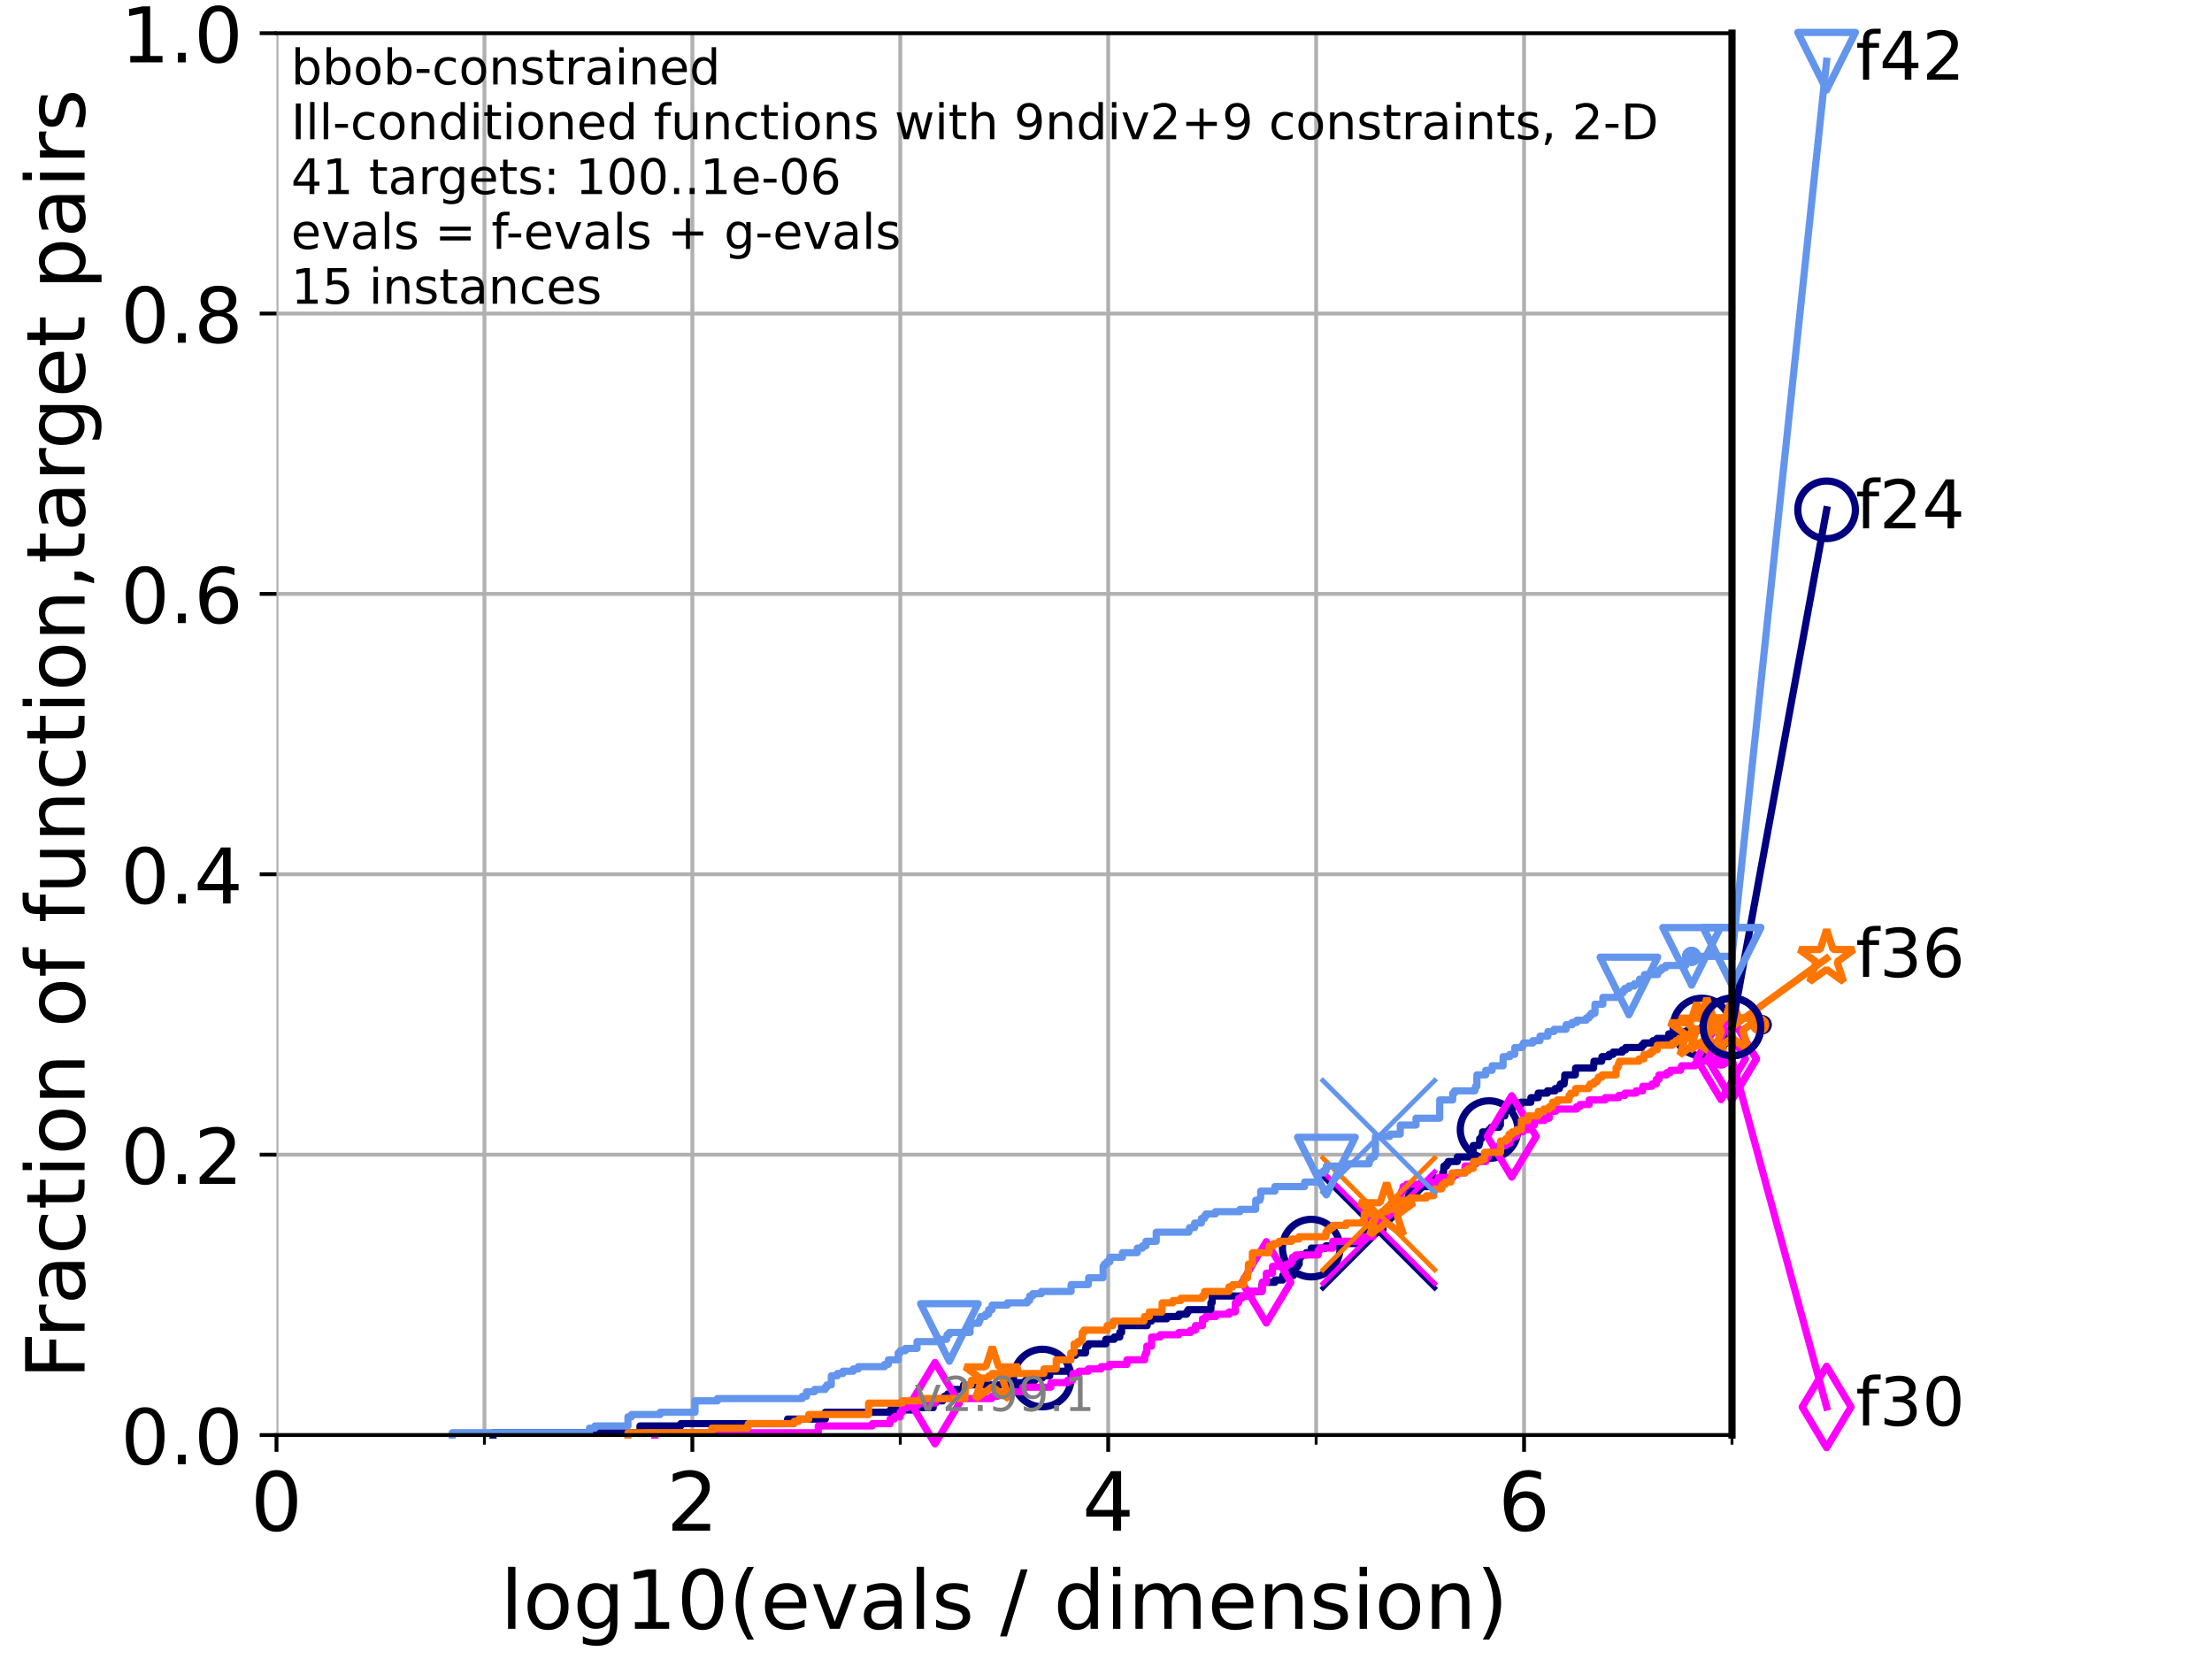 <?xml version="1.0" encoding="utf-8" standalone="no"?>
<!DOCTYPE svg PUBLIC "-//W3C//DTD SVG 1.1//EN"
  "http://www.w3.org/Graphics/SVG/1.1/DTD/svg11.dtd">
<!-- Created with matplotlib (https://matplotlib.org/) -->
<svg height="345.6pt" version="1.1" viewBox="0 0 460.8 345.6" width="460.8pt" xmlns="http://www.w3.org/2000/svg" xmlns:xlink="http://www.w3.org/1999/xlink">
 <defs>
  <style type="text/css">*{stroke-linecap:butt;stroke-linejoin:round;}</style>
 </defs>
 <g id="figure_1">
  <g id="patch_1">
   <path d="M 0 345.6 
L 460.8 345.6 
L 460.8 0 
L 0 0 
z
" style="fill:#ffffff;"/>
  </g>
  <g id="axes_1">
   <g id="patch_2">
    <path d="M 57.6 298.944 
L 360.806 298.944 
L 360.806 6.912 
L 57.6 6.912 
z
" style="fill:#ffffff;"/>
   </g>
   <g id="matplotlib.axis_1">
    <g id="xtick_1">
     <g id="line2d_1">
      <path clip-path="url(#p790bf8f898)" d="M 57.6 298.944 
L 57.6 6.912 
" style="fill:none;stroke:#b0b0b0;stroke-linecap:square;stroke-width:0.8;"/>
     </g>
     <g id="line2d_2">
      <defs>
       <path d="M 0 0 
L 0 3.5 
" id="mbc87e4570d" style="stroke:#000000;stroke-width:0.8;"/>
      </defs>
      <g>
       <use style="stroke:#000000;stroke-width:0.8;" x="57.6" xlink:href="#mbc87e4570d" y="298.944"/>
      </g>
     </g>
     <g id="text_1">
      <!-- 0 -->
      <g transform="translate(52.192 318.861)scale(0.17 -0.17)">
       <defs>
        <path d="M 31.781 66.406 
Q 24.172 66.406 20.328 58.906 
Q 16.5 51.422 16.5 36.375 
Q 16.5 21.391 20.328 13.891 
Q 24.172 6.391 31.781 6.391 
Q 39.453 6.391 43.281 13.891 
Q 47.125 21.391 47.125 36.375 
Q 47.125 51.422 43.281 58.906 
Q 39.453 66.406 31.781 66.406 
z
M 31.781 74.219 
Q 44.047 74.219 50.516 64.516 
Q 56.984 54.828 56.984 36.375 
Q 56.984 17.969 50.516 8.266 
Q 44.047 -1.422 31.781 -1.422 
Q 19.531 -1.422 13.062 8.266 
Q 6.594 17.969 6.594 36.375 
Q 6.594 54.828 13.062 64.516 
Q 19.531 74.219 31.781 74.219 
z
" id="DejaVuSans-48"/>
       </defs>
       <use xlink:href="#DejaVuSans-48"/>
      </g>
     </g>
    </g>
    <g id="xtick_2">
     <g id="line2d_3">
      <path clip-path="url(#p790bf8f898)" d="M 144.23 298.944 
L 144.23 6.912 
" style="fill:none;stroke:#b0b0b0;stroke-linecap:square;stroke-width:0.8;"/>
     </g>
     <g id="line2d_4">
      <g>
       <use style="stroke:#000000;stroke-width:0.8;" x="144.23" xlink:href="#mbc87e4570d" y="298.944"/>
      </g>
     </g>
     <g id="text_2">
      <!-- 2 -->
      <g transform="translate(138.822 318.861)scale(0.17 -0.17)">
       <defs>
        <path d="M 19.188 8.297 
L 53.609 8.297 
L 53.609 0 
L 7.328 0 
L 7.328 8.297 
Q 12.938 14.109 22.625 23.891 
Q 32.328 33.688 34.812 36.531 
Q 39.547 41.844 41.422 45.531 
Q 43.312 49.219 43.312 52.781 
Q 43.312 58.594 39.234 62.25 
Q 35.156 65.922 28.609 65.922 
Q 23.969 65.922 18.812 64.312 
Q 13.672 62.703 7.812 59.422 
L 7.812 69.391 
Q 13.766 71.781 18.938 73 
Q 24.125 74.219 28.422 74.219 
Q 39.75 74.219 46.484 68.547 
Q 53.219 62.891 53.219 53.422 
Q 53.219 48.922 51.531 44.891 
Q 49.859 40.875 45.406 35.406 
Q 44.188 33.984 37.641 27.219 
Q 31.109 20.453 19.188 8.297 
z
" id="DejaVuSans-50"/>
       </defs>
       <use xlink:href="#DejaVuSans-50"/>
      </g>
     </g>
    </g>
    <g id="xtick_3">
     <g id="line2d_5">
      <path clip-path="url(#p790bf8f898)" d="M 230.861 298.944 
L 230.861 6.912 
" style="fill:none;stroke:#b0b0b0;stroke-linecap:square;stroke-width:0.8;"/>
     </g>
     <g id="line2d_6">
      <g>
       <use style="stroke:#000000;stroke-width:0.8;" x="230.861" xlink:href="#mbc87e4570d" y="298.944"/>
      </g>
     </g>
     <g id="text_3">
      <!-- 4 -->
      <g transform="translate(225.453 318.861)scale(0.17 -0.17)">
       <defs>
        <path d="M 37.797 64.312 
L 12.891 25.391 
L 37.797 25.391 
z
M 35.203 72.906 
L 47.609 72.906 
L 47.609 25.391 
L 58.016 25.391 
L 58.016 17.188 
L 47.609 17.188 
L 47.609 0 
L 37.797 0 
L 37.797 17.188 
L 4.891 17.188 
L 4.891 26.703 
z
" id="DejaVuSans-52"/>
       </defs>
       <use xlink:href="#DejaVuSans-52"/>
      </g>
     </g>
    </g>
    <g id="xtick_4">
     <g id="line2d_7">
      <path clip-path="url(#p790bf8f898)" d="M 317.491 298.944 
L 317.491 6.912 
" style="fill:none;stroke:#b0b0b0;stroke-linecap:square;stroke-width:0.8;"/>
     </g>
     <g id="line2d_8">
      <g>
       <use style="stroke:#000000;stroke-width:0.8;" x="317.491" xlink:href="#mbc87e4570d" y="298.944"/>
      </g>
     </g>
     <g id="text_4">
      <!-- 6 -->
      <g transform="translate(312.083 318.861)scale(0.17 -0.17)">
       <defs>
        <path d="M 33.016 40.375 
Q 26.375 40.375 22.484 35.828 
Q 18.609 31.297 18.609 23.391 
Q 18.609 15.531 22.484 10.953 
Q 26.375 6.391 33.016 6.391 
Q 39.656 6.391 43.531 10.953 
Q 47.406 15.531 47.406 23.391 
Q 47.406 31.297 43.531 35.828 
Q 39.656 40.375 33.016 40.375 
z
M 52.594 71.297 
L 52.594 62.312 
Q 48.875 64.062 45.094 64.984 
Q 41.312 65.922 37.594 65.922 
Q 27.828 65.922 22.672 59.328 
Q 17.531 52.734 16.797 39.406 
Q 19.672 43.656 24.016 45.922 
Q 28.375 48.188 33.594 48.188 
Q 44.578 48.188 50.953 41.516 
Q 57.328 34.859 57.328 23.391 
Q 57.328 12.156 50.688 5.359 
Q 44.047 -1.422 33.016 -1.422 
Q 20.359 -1.422 13.672 8.266 
Q 6.984 17.969 6.984 36.375 
Q 6.984 53.656 15.188 63.938 
Q 23.391 74.219 37.203 74.219 
Q 40.922 74.219 44.703 73.484 
Q 48.484 72.75 52.594 71.297 
z
" id="DejaVuSans-54"/>
       </defs>
       <use xlink:href="#DejaVuSans-54"/>
      </g>
     </g>
    </g>
    <g id="xtick_5">
     <g id="line2d_9">
      <path clip-path="url(#p790bf8f898)" d="M 100.915 298.944 
L 100.915 6.912 
" style="fill:none;stroke:#b0b0b0;stroke-linecap:square;stroke-width:0.8;"/>
     </g>
     <g id="line2d_10">
      <defs>
       <path d="M 0 0 
L 0 2 
" id="mdfa0366b23" style="stroke:#000000;stroke-width:0.6;"/>
      </defs>
      <g>
       <use style="stroke:#000000;stroke-width:0.6;" x="100.915" xlink:href="#mdfa0366b23" y="298.944"/>
      </g>
     </g>
    </g>
    <g id="xtick_6">
     <g id="line2d_11">
      <path clip-path="url(#p790bf8f898)" d="M 187.546 298.944 
L 187.546 6.912 
" style="fill:none;stroke:#b0b0b0;stroke-linecap:square;stroke-width:0.8;"/>
     </g>
     <g id="line2d_12">
      <g>
       <use style="stroke:#000000;stroke-width:0.6;" x="187.546" xlink:href="#mdfa0366b23" y="298.944"/>
      </g>
     </g>
    </g>
    <g id="xtick_7">
     <g id="line2d_13">
      <path clip-path="url(#p790bf8f898)" d="M 274.176 298.944 
L 274.176 6.912 
" style="fill:none;stroke:#b0b0b0;stroke-linecap:square;stroke-width:0.8;"/>
     </g>
     <g id="line2d_14">
      <g>
       <use style="stroke:#000000;stroke-width:0.6;" x="274.176" xlink:href="#mdfa0366b23" y="298.944"/>
      </g>
     </g>
    </g>
    <g id="xtick_8">
     <g id="line2d_15">
      <path clip-path="url(#p790bf8f898)" d="M 360.806 298.944 
L 360.806 6.912 
" style="fill:none;stroke:#b0b0b0;stroke-linecap:square;stroke-width:0.8;"/>
     </g>
     <g id="line2d_16">
      <g>
       <use style="stroke:#000000;stroke-width:0.6;" x="360.806" xlink:href="#mdfa0366b23" y="298.944"/>
      </g>
     </g>
    </g>
    <g id="text_5">
     <!-- log10(evals / dimension) -->
     <g transform="translate(104.239 339.314)scale(0.17 -0.17)">
      <defs>
       <path d="M 9.422 75.984 
L 18.406 75.984 
L 18.406 0 
L 9.422 0 
z
" id="DejaVuSans-108"/>
       <path d="M 30.609 48.391 
Q 23.391 48.391 19.188 42.75 
Q 14.984 37.109 14.984 27.297 
Q 14.984 17.484 19.156 11.844 
Q 23.344 6.203 30.609 6.203 
Q 37.797 6.203 41.984 11.859 
Q 46.188 17.531 46.188 27.297 
Q 46.188 37.016 41.984 42.703 
Q 37.797 48.391 30.609 48.391 
z
M 30.609 56 
Q 42.328 56 49.016 48.375 
Q 55.719 40.766 55.719 27.297 
Q 55.719 13.875 49.016 6.219 
Q 42.328 -1.422 30.609 -1.422 
Q 18.844 -1.422 12.172 6.219 
Q 5.516 13.875 5.516 27.297 
Q 5.516 40.766 12.172 48.375 
Q 18.844 56 30.609 56 
z
" id="DejaVuSans-111"/>
       <path d="M 45.406 27.984 
Q 45.406 37.75 41.375 43.109 
Q 37.359 48.484 30.078 48.484 
Q 22.859 48.484 18.828 43.109 
Q 14.797 37.75 14.797 27.984 
Q 14.797 18.266 18.828 12.891 
Q 22.859 7.516 30.078 7.516 
Q 37.359 7.516 41.375 12.891 
Q 45.406 18.266 45.406 27.984 
z
M 54.391 6.781 
Q 54.391 -7.172 48.188 -13.984 
Q 42 -20.797 29.203 -20.797 
Q 24.469 -20.797 20.266 -20.094 
Q 16.062 -19.391 12.109 -17.922 
L 12.109 -9.188 
Q 16.062 -11.328 19.922 -12.344 
Q 23.781 -13.375 27.781 -13.375 
Q 36.625 -13.375 41.016 -8.766 
Q 45.406 -4.156 45.406 5.172 
L 45.406 9.625 
Q 42.625 4.781 38.281 2.391 
Q 33.938 0 27.875 0 
Q 17.828 0 11.672 7.656 
Q 5.516 15.328 5.516 27.984 
Q 5.516 40.672 11.672 48.328 
Q 17.828 56 27.875 56 
Q 33.938 56 38.281 53.609 
Q 42.625 51.219 45.406 46.391 
L 45.406 54.688 
L 54.391 54.688 
z
" id="DejaVuSans-103"/>
       <path d="M 12.406 8.297 
L 28.516 8.297 
L 28.516 63.922 
L 10.984 60.406 
L 10.984 69.391 
L 28.422 72.906 
L 38.281 72.906 
L 38.281 8.297 
L 54.391 8.297 
L 54.391 0 
L 12.406 0 
z
" id="DejaVuSans-49"/>
       <path d="M 31 75.875 
Q 24.469 64.656 21.281 53.656 
Q 18.109 42.672 18.109 31.391 
Q 18.109 20.125 21.312 9.062 
Q 24.516 -2 31 -13.188 
L 23.188 -13.188 
Q 15.875 -1.703 12.234 9.375 
Q 8.594 20.453 8.594 31.391 
Q 8.594 42.281 12.203 53.312 
Q 15.828 64.359 23.188 75.875 
z
" id="DejaVuSans-40"/>
       <path d="M 56.203 29.594 
L 56.203 25.203 
L 14.891 25.203 
Q 15.484 15.922 20.484 11.062 
Q 25.484 6.203 34.422 6.203 
Q 39.594 6.203 44.453 7.469 
Q 49.312 8.734 54.109 11.281 
L 54.109 2.781 
Q 49.266 0.734 44.188 -0.344 
Q 39.109 -1.422 33.891 -1.422 
Q 20.797 -1.422 13.156 6.188 
Q 5.516 13.812 5.516 26.812 
Q 5.516 40.234 12.766 48.109 
Q 20.016 56 32.328 56 
Q 43.359 56 49.781 48.891 
Q 56.203 41.797 56.203 29.594 
z
M 47.219 32.234 
Q 47.125 39.594 43.094 43.984 
Q 39.062 48.391 32.422 48.391 
Q 24.906 48.391 20.391 44.141 
Q 15.875 39.891 15.188 32.172 
z
" id="DejaVuSans-101"/>
       <path d="M 2.984 54.688 
L 12.5 54.688 
L 29.594 8.797 
L 46.688 54.688 
L 56.203 54.688 
L 35.688 0 
L 23.484 0 
z
" id="DejaVuSans-118"/>
       <path d="M 34.281 27.484 
Q 23.391 27.484 19.188 25 
Q 14.984 22.516 14.984 16.5 
Q 14.984 11.719 18.141 8.906 
Q 21.297 6.109 26.703 6.109 
Q 34.188 6.109 38.703 11.406 
Q 43.219 16.703 43.219 25.484 
L 43.219 27.484 
z
M 52.203 31.203 
L 52.203 0 
L 43.219 0 
L 43.219 8.297 
Q 40.141 3.328 35.547 0.953 
Q 30.953 -1.422 24.312 -1.422 
Q 15.922 -1.422 10.953 3.297 
Q 6 8.016 6 15.922 
Q 6 25.141 12.172 29.828 
Q 18.359 34.516 30.609 34.516 
L 43.219 34.516 
L 43.219 35.406 
Q 43.219 41.609 39.141 45 
Q 35.062 48.391 27.688 48.391 
Q 23 48.391 18.547 47.266 
Q 14.109 46.141 10.016 43.891 
L 10.016 52.203 
Q 14.938 54.109 19.578 55.047 
Q 24.219 56 28.609 56 
Q 40.484 56 46.344 49.844 
Q 52.203 43.703 52.203 31.203 
z
" id="DejaVuSans-97"/>
       <path d="M 44.281 53.078 
L 44.281 44.578 
Q 40.484 46.531 36.375 47.5 
Q 32.281 48.484 27.875 48.484 
Q 21.188 48.484 17.844 46.438 
Q 14.5 44.391 14.5 40.281 
Q 14.5 37.156 16.891 35.375 
Q 19.281 33.594 26.516 31.984 
L 29.594 31.297 
Q 39.156 29.25 43.188 25.516 
Q 47.219 21.781 47.219 15.094 
Q 47.219 7.469 41.188 3.016 
Q 35.156 -1.422 24.609 -1.422 
Q 20.219 -1.422 15.453 -0.562 
Q 10.688 0.297 5.422 2 
L 5.422 11.281 
Q 10.406 8.688 15.234 7.391 
Q 20.062 6.109 24.812 6.109 
Q 31.156 6.109 34.562 8.281 
Q 37.984 10.453 37.984 14.406 
Q 37.984 18.062 35.516 20.016 
Q 33.062 21.969 24.703 23.781 
L 21.578 24.516 
Q 13.234 26.266 9.516 29.906 
Q 5.812 33.547 5.812 39.891 
Q 5.812 47.609 11.281 51.797 
Q 16.75 56 26.812 56 
Q 31.781 56 36.172 55.266 
Q 40.578 54.547 44.281 53.078 
z
" id="DejaVuSans-115"/>
       <path id="DejaVuSans-32"/>
       <path d="M 25.391 72.906 
L 33.688 72.906 
L 8.297 -9.281 
L 0 -9.281 
z
" id="DejaVuSans-47"/>
       <path d="M 45.406 46.391 
L 45.406 75.984 
L 54.391 75.984 
L 54.391 0 
L 45.406 0 
L 45.406 8.203 
Q 42.578 3.328 38.25 0.953 
Q 33.938 -1.422 27.875 -1.422 
Q 17.969 -1.422 11.734 6.484 
Q 5.516 14.406 5.516 27.297 
Q 5.516 40.188 11.734 48.094 
Q 17.969 56 27.875 56 
Q 33.938 56 38.25 53.625 
Q 42.578 51.266 45.406 46.391 
z
M 14.797 27.297 
Q 14.797 17.391 18.875 11.75 
Q 22.953 6.109 30.078 6.109 
Q 37.203 6.109 41.297 11.75 
Q 45.406 17.391 45.406 27.297 
Q 45.406 37.203 41.297 42.844 
Q 37.203 48.484 30.078 48.484 
Q 22.953 48.484 18.875 42.844 
Q 14.797 37.203 14.797 27.297 
z
" id="DejaVuSans-100"/>
       <path d="M 9.422 54.688 
L 18.406 54.688 
L 18.406 0 
L 9.422 0 
z
M 9.422 75.984 
L 18.406 75.984 
L 18.406 64.594 
L 9.422 64.594 
z
" id="DejaVuSans-105"/>
       <path d="M 52 44.188 
Q 55.375 50.25 60.062 53.125 
Q 64.75 56 71.094 56 
Q 79.641 56 84.281 50.016 
Q 88.922 44.047 88.922 33.016 
L 88.922 0 
L 79.891 0 
L 79.891 32.719 
Q 79.891 40.578 77.094 44.375 
Q 74.312 48.188 68.609 48.188 
Q 61.625 48.188 57.562 43.547 
Q 53.516 38.922 53.516 30.906 
L 53.516 0 
L 44.484 0 
L 44.484 32.719 
Q 44.484 40.625 41.703 44.406 
Q 38.922 48.188 33.109 48.188 
Q 26.219 48.188 22.156 43.531 
Q 18.109 38.875 18.109 30.906 
L 18.109 0 
L 9.078 0 
L 9.078 54.688 
L 18.109 54.688 
L 18.109 46.188 
Q 21.188 51.219 25.484 53.609 
Q 29.781 56 35.688 56 
Q 41.656 56 45.828 52.969 
Q 50 49.953 52 44.188 
z
" id="DejaVuSans-109"/>
       <path d="M 54.891 33.016 
L 54.891 0 
L 45.906 0 
L 45.906 32.719 
Q 45.906 40.484 42.875 44.328 
Q 39.844 48.188 33.797 48.188 
Q 26.516 48.188 22.312 43.547 
Q 18.109 38.922 18.109 30.906 
L 18.109 0 
L 9.078 0 
L 9.078 54.688 
L 18.109 54.688 
L 18.109 46.188 
Q 21.344 51.125 25.703 53.562 
Q 30.078 56 35.797 56 
Q 45.219 56 50.047 50.172 
Q 54.891 44.344 54.891 33.016 
z
" id="DejaVuSans-110"/>
       <path d="M 8.016 75.875 
L 15.828 75.875 
Q 23.141 64.359 26.781 53.312 
Q 30.422 42.281 30.422 31.391 
Q 30.422 20.453 26.781 9.375 
Q 23.141 -1.703 15.828 -13.188 
L 8.016 -13.188 
Q 14.5 -2 17.703 9.062 
Q 20.906 20.125 20.906 31.391 
Q 20.906 42.672 17.703 53.656 
Q 14.5 64.656 8.016 75.875 
z
" id="DejaVuSans-41"/>
      </defs>
      <use xlink:href="#DejaVuSans-108"/>
      <use x="27.783" xlink:href="#DejaVuSans-111"/>
      <use x="88.965" xlink:href="#DejaVuSans-103"/>
      <use x="152.441" xlink:href="#DejaVuSans-49"/>
      <use x="216.064" xlink:href="#DejaVuSans-48"/>
      <use x="279.688" xlink:href="#DejaVuSans-40"/>
      <use x="318.701" xlink:href="#DejaVuSans-101"/>
      <use x="380.225" xlink:href="#DejaVuSans-118"/>
      <use x="439.404" xlink:href="#DejaVuSans-97"/>
      <use x="500.684" xlink:href="#DejaVuSans-108"/>
      <use x="528.467" xlink:href="#DejaVuSans-115"/>
      <use x="580.566" xlink:href="#DejaVuSans-32"/>
      <use x="612.354" xlink:href="#DejaVuSans-47"/>
      <use x="646.045" xlink:href="#DejaVuSans-32"/>
      <use x="677.832" xlink:href="#DejaVuSans-100"/>
      <use x="741.309" xlink:href="#DejaVuSans-105"/>
      <use x="769.092" xlink:href="#DejaVuSans-109"/>
      <use x="866.504" xlink:href="#DejaVuSans-101"/>
      <use x="928.027" xlink:href="#DejaVuSans-110"/>
      <use x="991.406" xlink:href="#DejaVuSans-115"/>
      <use x="1043.506" xlink:href="#DejaVuSans-105"/>
      <use x="1071.289" xlink:href="#DejaVuSans-111"/>
      <use x="1132.471" xlink:href="#DejaVuSans-110"/>
      <use x="1195.85" xlink:href="#DejaVuSans-41"/>
     </g>
    </g>
   </g>
   <g id="matplotlib.axis_2">
    <g id="ytick_1">
     <g id="line2d_17">
      <path clip-path="url(#p790bf8f898)" d="M 57.6 298.944 
L 360.806 298.944 
" style="fill:none;stroke:#b0b0b0;stroke-linecap:square;stroke-width:0.8;"/>
     </g>
     <g id="line2d_18">
      <defs>
       <path d="M 0 0 
L -3.5 0 
" id="m460afaf858" style="stroke:#000000;stroke-width:0.8;"/>
      </defs>
      <g>
       <use style="stroke:#000000;stroke-width:0.8;" x="57.6" xlink:href="#m460afaf858" y="298.944"/>
      </g>
     </g>
     <g id="text_6">
      <!-- 0.0 -->
      <g transform="translate(25.155 305.023)scale(0.16 -0.16)">
       <defs>
        <path d="M 10.688 12.406 
L 21 12.406 
L 21 0 
L 10.688 0 
z
" id="DejaVuSans-46"/>
       </defs>
       <use xlink:href="#DejaVuSans-48"/>
       <use x="63.623" xlink:href="#DejaVuSans-46"/>
       <use x="95.41" xlink:href="#DejaVuSans-48"/>
      </g>
     </g>
    </g>
    <g id="ytick_2">
     <g id="line2d_19">
      <path clip-path="url(#p790bf8f898)" d="M 57.6 240.538 
L 360.806 240.538 
" style="fill:none;stroke:#b0b0b0;stroke-linecap:square;stroke-width:0.8;"/>
     </g>
     <g id="line2d_20">
      <g>
       <use style="stroke:#000000;stroke-width:0.8;" x="57.6" xlink:href="#m460afaf858" y="240.538"/>
      </g>
     </g>
     <g id="text_7">
      <!-- 0.2 -->
      <g transform="translate(25.155 246.616)scale(0.16 -0.16)">
       <use xlink:href="#DejaVuSans-48"/>
       <use x="63.623" xlink:href="#DejaVuSans-46"/>
       <use x="95.41" xlink:href="#DejaVuSans-50"/>
      </g>
     </g>
    </g>
    <g id="ytick_3">
     <g id="line2d_21">
      <path clip-path="url(#p790bf8f898)" d="M 57.6 182.131 
L 360.806 182.131 
" style="fill:none;stroke:#b0b0b0;stroke-linecap:square;stroke-width:0.8;"/>
     </g>
     <g id="line2d_22">
      <g>
       <use style="stroke:#000000;stroke-width:0.8;" x="57.6" xlink:href="#m460afaf858" y="182.131"/>
      </g>
     </g>
     <g id="text_8">
      <!-- 0.4 -->
      <g transform="translate(25.155 188.21)scale(0.16 -0.16)">
       <use xlink:href="#DejaVuSans-48"/>
       <use x="63.623" xlink:href="#DejaVuSans-46"/>
       <use x="95.41" xlink:href="#DejaVuSans-52"/>
      </g>
     </g>
    </g>
    <g id="ytick_4">
     <g id="line2d_23">
      <path clip-path="url(#p790bf8f898)" d="M 57.6 123.725 
L 360.806 123.725 
" style="fill:none;stroke:#b0b0b0;stroke-linecap:square;stroke-width:0.8;"/>
     </g>
     <g id="line2d_24">
      <g>
       <use style="stroke:#000000;stroke-width:0.8;" x="57.6" xlink:href="#m460afaf858" y="123.725"/>
      </g>
     </g>
     <g id="text_9">
      <!-- 0.6 -->
      <g transform="translate(25.155 129.804)scale(0.16 -0.16)">
       <use xlink:href="#DejaVuSans-48"/>
       <use x="63.623" xlink:href="#DejaVuSans-46"/>
       <use x="95.41" xlink:href="#DejaVuSans-54"/>
      </g>
     </g>
    </g>
    <g id="ytick_5">
     <g id="line2d_25">
      <path clip-path="url(#p790bf8f898)" d="M 57.6 65.318 
L 360.806 65.318 
" style="fill:none;stroke:#b0b0b0;stroke-linecap:square;stroke-width:0.8;"/>
     </g>
     <g id="line2d_26">
      <g>
       <use style="stroke:#000000;stroke-width:0.8;" x="57.6" xlink:href="#m460afaf858" y="65.318"/>
      </g>
     </g>
     <g id="text_10">
      <!-- 0.8 -->
      <g transform="translate(25.155 71.397)scale(0.16 -0.16)">
       <defs>
        <path d="M 31.781 34.625 
Q 24.75 34.625 20.719 30.859 
Q 16.703 27.094 16.703 20.516 
Q 16.703 13.922 20.719 10.156 
Q 24.75 6.391 31.781 6.391 
Q 38.812 6.391 42.859 10.172 
Q 46.922 13.969 46.922 20.516 
Q 46.922 27.094 42.891 30.859 
Q 38.875 34.625 31.781 34.625 
z
M 21.922 38.812 
Q 15.578 40.375 12.031 44.719 
Q 8.5 49.078 8.5 55.328 
Q 8.5 64.062 14.719 69.141 
Q 20.953 74.219 31.781 74.219 
Q 42.672 74.219 48.875 69.141 
Q 55.078 64.062 55.078 55.328 
Q 55.078 49.078 51.531 44.719 
Q 48 40.375 41.703 38.812 
Q 48.828 37.156 52.797 32.312 
Q 56.781 27.484 56.781 20.516 
Q 56.781 9.906 50.312 4.234 
Q 43.844 -1.422 31.781 -1.422 
Q 19.734 -1.422 13.25 4.234 
Q 6.781 9.906 6.781 20.516 
Q 6.781 27.484 10.781 32.312 
Q 14.797 37.156 21.922 38.812 
z
M 18.312 54.391 
Q 18.312 48.734 21.844 45.562 
Q 25.391 42.391 31.781 42.391 
Q 38.141 42.391 41.719 45.562 
Q 45.312 48.734 45.312 54.391 
Q 45.312 60.062 41.719 63.234 
Q 38.141 66.406 31.781 66.406 
Q 25.391 66.406 21.844 63.234 
Q 18.312 60.062 18.312 54.391 
z
" id="DejaVuSans-56"/>
       </defs>
       <use xlink:href="#DejaVuSans-48"/>
       <use x="63.623" xlink:href="#DejaVuSans-46"/>
       <use x="95.41" xlink:href="#DejaVuSans-56"/>
      </g>
     </g>
    </g>
    <g id="ytick_6">
     <g id="line2d_27">
      <path clip-path="url(#p790bf8f898)" d="M 57.6 6.912 
L 360.806 6.912 
" style="fill:none;stroke:#b0b0b0;stroke-linecap:square;stroke-width:0.8;"/>
     </g>
     <g id="line2d_28">
      <g>
       <use style="stroke:#000000;stroke-width:0.8;" x="57.6" xlink:href="#m460afaf858" y="6.912"/>
      </g>
     </g>
     <g id="text_11">
      <!-- 1.0 -->
      <g transform="translate(25.155 12.991)scale(0.16 -0.16)">
       <use xlink:href="#DejaVuSans-49"/>
       <use x="63.623" xlink:href="#DejaVuSans-46"/>
       <use x="95.41" xlink:href="#DejaVuSans-48"/>
      </g>
     </g>
    </g>
    <g id="text_12">
     <!-- Fraction of function,target pairs -->
     <g transform="translate(17.62 287.313)rotate(-90)scale(0.17 -0.17)">
      <defs>
       <path d="M 9.812 72.906 
L 51.703 72.906 
L 51.703 64.594 
L 19.672 64.594 
L 19.672 43.109 
L 48.578 43.109 
L 48.578 34.812 
L 19.672 34.812 
L 19.672 0 
L 9.812 0 
z
" id="DejaVuSans-70"/>
       <path d="M 41.109 46.297 
Q 39.594 47.172 37.812 47.578 
Q 36.031 48 33.891 48 
Q 26.266 48 22.188 43.047 
Q 18.109 38.094 18.109 28.812 
L 18.109 0 
L 9.078 0 
L 9.078 54.688 
L 18.109 54.688 
L 18.109 46.188 
Q 20.953 51.172 25.484 53.578 
Q 30.031 56 36.531 56 
Q 37.453 56 38.578 55.875 
Q 39.703 55.766 41.062 55.516 
z
" id="DejaVuSans-114"/>
       <path d="M 48.781 52.594 
L 48.781 44.188 
Q 44.969 46.297 41.141 47.344 
Q 37.312 48.391 33.406 48.391 
Q 24.656 48.391 19.812 42.844 
Q 14.984 37.312 14.984 27.297 
Q 14.984 17.281 19.812 11.734 
Q 24.656 6.203 33.406 6.203 
Q 37.312 6.203 41.141 7.25 
Q 44.969 8.297 48.781 10.406 
L 48.781 2.094 
Q 45.016 0.344 40.984 -0.531 
Q 36.969 -1.422 32.422 -1.422 
Q 20.062 -1.422 12.781 6.344 
Q 5.516 14.109 5.516 27.297 
Q 5.516 40.672 12.859 48.328 
Q 20.219 56 33.016 56 
Q 37.156 56 41.109 55.141 
Q 45.062 54.297 48.781 52.594 
z
" id="DejaVuSans-99"/>
       <path d="M 18.312 70.219 
L 18.312 54.688 
L 36.812 54.688 
L 36.812 47.703 
L 18.312 47.703 
L 18.312 18.016 
Q 18.312 11.328 20.141 9.422 
Q 21.969 7.516 27.594 7.516 
L 36.812 7.516 
L 36.812 0 
L 27.594 0 
Q 17.188 0 13.234 3.875 
Q 9.281 7.766 9.281 18.016 
L 9.281 47.703 
L 2.688 47.703 
L 2.688 54.688 
L 9.281 54.688 
L 9.281 70.219 
z
" id="DejaVuSans-116"/>
       <path d="M 37.109 75.984 
L 37.109 68.5 
L 28.516 68.5 
Q 23.688 68.5 21.797 66.547 
Q 19.922 64.594 19.922 59.516 
L 19.922 54.688 
L 34.719 54.688 
L 34.719 47.703 
L 19.922 47.703 
L 19.922 0 
L 10.891 0 
L 10.891 47.703 
L 2.297 47.703 
L 2.297 54.688 
L 10.891 54.688 
L 10.891 58.5 
Q 10.891 67.625 15.141 71.797 
Q 19.391 75.984 28.609 75.984 
z
" id="DejaVuSans-102"/>
       <path d="M 8.5 21.578 
L 8.5 54.688 
L 17.484 54.688 
L 17.484 21.922 
Q 17.484 14.156 20.5 10.266 
Q 23.531 6.391 29.594 6.391 
Q 36.859 6.391 41.078 11.031 
Q 45.312 15.672 45.312 23.688 
L 45.312 54.688 
L 54.297 54.688 
L 54.297 0 
L 45.312 0 
L 45.312 8.406 
Q 42.047 3.422 37.719 1 
Q 33.406 -1.422 27.688 -1.422 
Q 18.266 -1.422 13.375 4.438 
Q 8.5 10.297 8.5 21.578 
z
M 31.109 56 
z
" id="DejaVuSans-117"/>
       <path d="M 11.719 12.406 
L 22.016 12.406 
L 22.016 4 
L 14.016 -11.625 
L 7.719 -11.625 
L 11.719 4 
z
" id="DejaVuSans-44"/>
       <path d="M 18.109 8.203 
L 18.109 -20.797 
L 9.078 -20.797 
L 9.078 54.688 
L 18.109 54.688 
L 18.109 46.391 
Q 20.953 51.266 25.266 53.625 
Q 29.594 56 35.594 56 
Q 45.562 56 51.781 48.094 
Q 58.016 40.188 58.016 27.297 
Q 58.016 14.406 51.781 6.484 
Q 45.562 -1.422 35.594 -1.422 
Q 29.594 -1.422 25.266 0.953 
Q 20.953 3.328 18.109 8.203 
z
M 48.688 27.297 
Q 48.688 37.203 44.609 42.844 
Q 40.531 48.484 33.406 48.484 
Q 26.266 48.484 22.188 42.844 
Q 18.109 37.203 18.109 27.297 
Q 18.109 17.391 22.188 11.75 
Q 26.266 6.109 33.406 6.109 
Q 40.531 6.109 44.609 11.75 
Q 48.688 17.391 48.688 27.297 
z
" id="DejaVuSans-112"/>
      </defs>
      <use xlink:href="#DejaVuSans-70"/>
      <use x="50.27" xlink:href="#DejaVuSans-114"/>
      <use x="91.383" xlink:href="#DejaVuSans-97"/>
      <use x="152.662" xlink:href="#DejaVuSans-99"/>
      <use x="207.643" xlink:href="#DejaVuSans-116"/>
      <use x="246.852" xlink:href="#DejaVuSans-105"/>
      <use x="274.635" xlink:href="#DejaVuSans-111"/>
      <use x="335.816" xlink:href="#DejaVuSans-110"/>
      <use x="399.195" xlink:href="#DejaVuSans-32"/>
      <use x="430.982" xlink:href="#DejaVuSans-111"/>
      <use x="492.164" xlink:href="#DejaVuSans-102"/>
      <use x="527.369" xlink:href="#DejaVuSans-32"/>
      <use x="559.156" xlink:href="#DejaVuSans-102"/>
      <use x="594.361" xlink:href="#DejaVuSans-117"/>
      <use x="657.74" xlink:href="#DejaVuSans-110"/>
      <use x="721.119" xlink:href="#DejaVuSans-99"/>
      <use x="776.1" xlink:href="#DejaVuSans-116"/>
      <use x="815.309" xlink:href="#DejaVuSans-105"/>
      <use x="843.092" xlink:href="#DejaVuSans-111"/>
      <use x="904.273" xlink:href="#DejaVuSans-110"/>
      <use x="967.652" xlink:href="#DejaVuSans-44"/>
      <use x="999.439" xlink:href="#DejaVuSans-116"/>
      <use x="1038.648" xlink:href="#DejaVuSans-97"/>
      <use x="1099.928" xlink:href="#DejaVuSans-114"/>
      <use x="1139.291" xlink:href="#DejaVuSans-103"/>
      <use x="1202.768" xlink:href="#DejaVuSans-101"/>
      <use x="1264.291" xlink:href="#DejaVuSans-116"/>
      <use x="1303.5" xlink:href="#DejaVuSans-32"/>
      <use x="1335.287" xlink:href="#DejaVuSans-112"/>
      <use x="1398.764" xlink:href="#DejaVuSans-97"/>
      <use x="1460.043" xlink:href="#DejaVuSans-105"/>
      <use x="1487.826" xlink:href="#DejaVuSans-114"/>
      <use x="1528.939" xlink:href="#DejaVuSans-115"/>
     </g>
    </g>
   </g>
   <g id="line2d_29">
    <defs>
     <path d="M 0 1.5 
C 0.398 1.5 0.779 1.342 1.061 1.061 
C 1.342 0.779 1.5 0.398 1.5 0 
C 1.5 -0.398 1.342 -0.779 1.061 -1.061 
C 0.779 -1.342 0.398 -1.5 0 -1.5 
C -0.398 -1.5 -0.779 -1.342 -1.061 -1.061 
C -1.342 -0.779 -1.5 -0.398 -1.5 0 
C -1.5 0.398 -1.342 0.779 -1.061 1.061 
C -0.779 1.342 -0.398 1.5 0 1.5 
z
" id="m6704bb91ac" style="stroke:#000080;"/>
    </defs>
    <g>
     <use style="fill:#000080;stroke:#000080;" x="367.087" xlink:href="#m6704bb91ac" y="213.471"/>
     <use style="fill:#000080;stroke:#000080;" x="367.087" xlink:href="#m6704bb91ac" y="213.471"/>
    </g>
   </g>
   <g id="line2d_30">
    <path d="M 102.708 298.944 
L 102.708 298.469 
L 133.323 298.469 
L 133.323 297.045 
L 141.826 297.045 
L 141.826 296.57 
L 164.064 296.57 
L 164.064 295.62 
L 171.93 295.62 
L 171.93 294.196 
L 185.459 294.196 
L 185.459 293.721 
L 190.531 293.721 
L 190.531 293.246 
L 194.405 293.246 
L 194.405 292.296 
L 194.895 292.296 
L 194.895 291.821 
L 196.387 291.821 
L 196.387 291.346 
L 196.737 291.346 
L 196.737 290.872 
L 197.405 290.872 
L 197.405 290.397 
L 198.8 290.397 
L 198.8 289.447 
L 200.744 289.447 
L 200.744 288.497 
L 212.086 288.497 
L 212.086 288.022 
L 213.647 288.022 
L 213.647 287.548 
L 215.6 287.548 
L 215.6 287.073 
L 217.14 287.073 
L 217.14 286.598 
L 218.678 286.598 
L 218.678 285.648 
L 222.471 285.648 
L 222.471 283.274 
L 223.059 283.274 
L 223.169 282.324 
L 224.065 282.324 
L 224.065 281.849 
L 226.139 281.849 
L 226.139 280.9 
L 226.266 280.9 
L 226.266 280.425 
L 226.731 280.425 
L 226.731 279.95 
L 230.358 279.95 
L 230.358 279 
L 232.114 279 
L 232.114 278.526 
L 233.264 278.526 
L 233.264 277.576 
L 233.65 277.576 
L 233.65 276.151 
L 238.975 276.151 
L 238.975 275.202 
L 239.878 275.202 
L 239.878 274.727 
L 243.071 274.727 
L 243.071 274.252 
L 245.576 274.252 
L 245.576 273.777 
L 247.207 273.777 
L 247.207 273.302 
L 247.52 273.302 
L 247.52 272.827 
L 252.253 272.827 
L 252.253 271.403 
L 252.503 271.403 
L 252.503 269.978 
L 260.339 269.978 
L 260.339 269.029 
L 262.885 269.029 
L 262.911 267.604 
L 263.013 267.604 
L 263.013 267.129 
L 265.601 267.129 
L 265.601 266.654 
L 267.218 266.654 
L 267.218 265.705 
L 269.449 265.705 
L 269.449 265.23 
L 269.652 265.23 
L 269.654 263.805 
L 270.379 263.805 
L 270.379 263.33 
L 270.647 263.33 
L 270.647 261.906 
L 271.026 261.906 
L 271.026 261.431 
L 272.114 261.431 
L 272.114 260.956 
L 273.156 260.956 
L 273.156 260.006 
L 276.207 260.006 
L 276.207 259.532 
L 279.411 259.532 
L 279.411 259.057 
L 282.831 259.057 
L 282.831 258.582 
L 283.458 258.582 
L 283.458 258.107 
L 284.072 258.107 
L 284.072 256.682 
L 287.956 256.682 
L 287.956 256.208 
L 288.109 256.208 
L 288.109 254.308 
L 288.255 254.308 
L 288.276 252.409 
L 288.61 252.409 
L 288.61 251.934 
L 289.94 251.934 
L 289.974 250.509 
L 291.781 250.509 
L 291.781 250.035 
L 293.395 250.035 
L 293.452 248.135 
L 294.18 248.135 
L 294.18 247.66 
L 294.509 247.66 
L 294.509 247.185 
L 298.748 247.185 
L 298.748 245.761 
L 300.553 245.761 
L 300.553 244.336 
L 300.707 244.336 
L 300.792 242.912 
L 301.344 242.912 
L 301.344 242.437 
L 301.685 242.437 
L 301.685 241.962 
L 303.597 241.962 
L 303.597 241.012 
L 306.531 241.012 
L 306.531 240.063 
L 306.891 240.063 
L 306.891 238.638 
L 308.099 238.638 
L 308.099 238.163 
L 308.242 238.163 
L 308.242 237.214 
L 308.627 237.214 
L 308.627 236.739 
L 308.847 236.739 
L 308.847 235.789 
L 310.198 235.789 
L 310.198 235.314 
L 310.639 235.314 
L 310.639 234.839 
L 312.289 234.839 
L 312.289 234.365 
L 312.556 234.365 
L 312.556 232.465 
L 313.481 232.465 
L 313.564 231.041 
L 315.057 231.041 
L 315.057 230.091 
L 316.797 230.091 
L 316.797 229.616 
L 318.915 229.616 
L 318.915 228.666 
L 320.432 228.666 
L 320.432 227.717 
L 322.35 227.717 
L 322.35 227.242 
L 323.976 227.242 
L 323.976 226.767 
L 324.849 226.767 
L 324.849 226.292 
L 325.052 226.292 
L 325.052 225.817 
L 325.837 225.817 
L 325.902 224.868 
L 325.967 224.868 
L 325.967 223.918 
L 328.166 223.918 
L 328.224 222.493 
L 331.964 222.493 
L 332.058 221.069 
L 333.674 221.069 
L 333.717 220.119 
L 335.202 220.119 
L 335.202 219.644 
L 336.026 219.644 
L 336.026 219.169 
L 337.964 219.169 
L 337.964 218.695 
L 338.644 218.695 
L 338.644 218.22 
L 341.994 218.22 
L 341.994 217.745 
L 342.425 217.745 
L 342.425 217.27 
L 344.324 217.27 
L 344.324 216.795 
L 345.184 216.795 
L 345.184 216.32 
L 347.63 216.32 
L 347.63 215.371 
L 349.777 215.371 
L 349.777 214.896 
L 351.704 214.896 
L 351.704 214.421 
L 354.532 214.421 
L 354.532 213.946 
L 360.806 213.946 
L 360.806 213.946 
" style="fill:none;stroke:#000080;stroke-linecap:square;stroke-width:1.5;"/>
   </g>
   <g id="line2d_31">
    <defs>
     <path d="M 0 6 
C 1.591 6 3.117 5.368 4.243 4.243 
C 5.368 3.117 6 1.591 6 0 
C 6 -1.591 5.368 -3.117 4.243 -4.243 
C 3.117 -5.368 1.591 -6 0 -6 
C -1.591 -6 -3.117 -5.368 -4.243 -4.243 
C -5.368 -3.117 -6 -1.591 -6 0 
C -6 1.591 -5.368 3.117 -4.243 4.243 
C -3.117 5.368 -1.591 6 0 6 
z
" id="m211f350428" style="stroke:#000080;stroke-width:1.5;"/>
    </defs>
    <g>
     <use style="fill-opacity:0;stroke:#000080;stroke-width:1.5;" x="217.14" xlink:href="#m211f350428" y="287.073"/>
     <use style="fill-opacity:0;stroke:#000080;stroke-width:1.5;" x="273.156" xlink:href="#m211f350428" y="260.006"/>
     <use style="fill-opacity:0;stroke:#000080;stroke-width:1.5;" x="310.198" xlink:href="#m211f350428" y="235.314"/>
     <use style="fill-opacity:0;stroke:#000080;stroke-width:1.5;" x="354.532" xlink:href="#m211f350428" y="213.946"/>
     <use style="fill-opacity:0;stroke:#000080;stroke-width:1.5;" x="360.806" xlink:href="#m211f350428" y="213.946"/>
    </g>
   </g>
   <g id="line2d_32">
    <path style="fill:none;stroke:#000080;stroke-linecap:square;stroke-width:1.5;"/>
    <g/>
   </g>
   <g id="line2d_33">
    <path clip-path="url(#p790bf8f898)" d="M 287.215 256.682 
" style="fill:none;stroke:#000080;stroke-linecap:square;stroke-width:1.5;"/>
    <defs>
     <path d="M -12 12 
L 12 -12 
M -12 -12 
L 12 12 
" id="m9404740417" style="stroke:#000080;"/>
    </defs>
    <g clip-path="url(#p790bf8f898)">
     <use style="fill:#000080;stroke:#000080;" x="287.215" xlink:href="#m9404740417" y="256.682"/>
    </g>
   </g>
   <g id="line2d_34">
    <defs>
     <path d="M 0 1.5 
C 0.398 1.5 0.779 1.342 1.061 1.061 
C 1.342 0.779 1.5 0.398 1.5 0 
C 1.5 -0.398 1.342 -0.779 1.061 -1.061 
C 0.779 -1.342 0.398 -1.5 0 -1.5 
C -0.398 -1.5 -0.779 -1.342 -1.061 -1.061 
C -1.342 -0.779 -1.5 -0.398 -1.5 0 
C -1.5 0.398 -1.342 0.779 -1.061 1.061 
C -0.779 1.342 -0.398 1.5 0 1.5 
z
" id="mb5c1fbe141" style="stroke:#ff00ff;"/>
    </defs>
    <g>
     <use style="fill:#ff00ff;stroke:#ff00ff;" x="358.519" xlink:href="#mb5c1fbe141" y="220.594"/>
     <use style="fill:#ff00ff;stroke:#ff00ff;" x="358.519" xlink:href="#mb5c1fbe141" y="220.594"/>
    </g>
   </g>
   <g id="line2d_35">
    <path d="M 136.414 298.944 
L 136.414 298.469 
L 170.449 298.469 
L 170.449 297.045 
L 181.728 297.045 
L 181.728 296.57 
L 185.417 296.57 
L 185.417 295.62 
L 186.301 295.62 
L 186.301 295.145 
L 187.508 295.145 
L 187.508 294.196 
L 187.992 294.196 
L 187.992 293.246 
L 189.149 293.246 
L 189.149 292.771 
L 191.194 292.771 
L 191.194 292.296 
L 194.78 292.296 
L 194.78 291.346 
L 206.596 291.346 
L 206.596 290.872 
L 207.749 290.872 
L 207.749 290.397 
L 209.919 290.397 
L 209.919 289.922 
L 213.036 289.922 
L 213.036 288.972 
L 218.911 288.972 
L 218.911 288.022 
L 222.407 288.022 
L 222.407 287.548 
L 223.414 287.548 
L 223.506 286.123 
L 224.765 286.123 
L 224.765 285.648 
L 226.701 285.648 
L 226.701 285.173 
L 229.376 285.173 
L 229.376 284.699 
L 231.158 284.699 
L 231.158 284.224 
L 234.755 284.224 
L 234.755 283.274 
L 238.458 283.274 
L 238.458 282.324 
L 238.656 282.324 
L 238.656 281.849 
L 238.899 281.849 
L 238.9 280.425 
L 239.887 280.425 
L 239.887 278.526 
L 241.681 278.526 
L 241.681 278.051 
L 245.585 278.051 
L 245.585 277.576 
L 248.003 277.576 
L 248.003 277.101 
L 249.036 277.101 
L 249.036 276.151 
L 250.495 276.151 
L 250.495 274.727 
L 251.172 274.727 
L 251.172 274.252 
L 253.298 274.252 
L 253.298 273.777 
L 256.055 273.777 
L 256.055 273.302 
L 257.329 273.302 
L 257.329 271.403 
L 258.023 271.403 
L 258.023 270.453 
L 258.734 270.453 
L 258.734 269.978 
L 260.71 269.978 
L 260.71 269.029 
L 262.935 269.029 
L 262.935 267.129 
L 263.804 267.129 
L 263.804 265.23 
L 265.073 265.23 
L 265.073 263.805 
L 268.048 263.805 
L 268.048 263.33 
L 268.897 263.33 
L 268.897 262.855 
L 269.189 262.855 
L 269.25 261.906 
L 269.911 261.906 
L 269.911 261.431 
L 274.596 261.431 
L 274.596 260.481 
L 274.955 260.481 
L 274.955 260.006 
L 277.627 260.006 
L 277.627 258.582 
L 282.779 258.582 
L 282.779 258.107 
L 284.032 258.107 
L 284.032 257.632 
L 285.987 257.632 
L 285.987 256.208 
L 286.403 256.208 
L 286.403 255.733 
L 287.576 255.733 
L 287.576 254.308 
L 288.147 254.308 
L 288.147 253.833 
L 288.574 253.833 
L 288.677 251.934 
L 289.537 251.934 
L 289.537 251.459 
L 291.786 251.459 
L 291.786 248.61 
L 291.977 248.61 
L 291.977 248.135 
L 292.269 248.135 
L 292.269 247.185 
L 293.013 247.185 
L 293.013 246.711 
L 296.065 246.711 
L 296.065 246.236 
L 299.65 246.236 
L 299.65 245.286 
L 302.678 245.286 
L 302.678 244.811 
L 303.376 244.811 
L 303.376 244.336 
L 305.195 244.336 
L 305.195 242.912 
L 306.879 242.912 
L 306.879 242.437 
L 307.481 242.437 
L 307.481 241.962 
L 309.532 241.962 
L 309.607 241.012 
L 310.019 241.012 
L 310.019 240.063 
L 311.315 240.063 
L 311.315 239.113 
L 312.279 239.113 
L 312.279 238.638 
L 313.67 238.638 
L 313.67 238.163 
L 314.545 238.163 
L 314.545 237.214 
L 314.919 237.214 
L 314.919 236.739 
L 315.925 236.739 
L 315.925 235.789 
L 317.252 235.789 
L 317.252 235.314 
L 318.499 235.314 
L 318.499 234.365 
L 319.625 234.365 
L 319.625 233.415 
L 321.764 233.415 
L 321.764 232.94 
L 322.716 232.94 
L 322.716 231.515 
L 324.037 231.515 
L 324.037 231.041 
L 328.416 231.041 
L 328.416 230.566 
L 329.115 230.566 
L 329.115 230.091 
L 331.041 230.091 
L 331.041 229.141 
L 334.386 229.141 
L 334.386 228.666 
L 337.226 228.666 
L 337.226 228.192 
L 338.5 228.192 
L 338.5 227.717 
L 340.814 227.717 
L 340.814 227.242 
L 342.205 227.242 
L 342.205 226.292 
L 344.126 226.292 
L 344.126 225.817 
L 345.018 225.817 
L 345.018 224.868 
L 345.596 224.868 
L 345.596 223.918 
L 347.214 223.918 
L 347.214 223.443 
L 347.973 223.443 
L 347.973 222.968 
L 350.083 222.968 
L 350.083 222.493 
L 350.298 222.493 
L 350.298 222.018 
L 353.146 222.018 
L 353.146 221.544 
L 353.703 221.544 
L 353.703 221.069 
L 358.519 221.069 
L 358.519 220.594 
L 360.806 220.594 
L 360.806 220.594 
" style="fill:none;stroke:#ff00ff;stroke-linecap:square;stroke-width:1.5;"/>
   </g>
   <g id="line2d_36">
    <defs>
     <path d="M -0 8.485 
L 5.091 0 
L 0 -8.485 
L -5.091 -0 
z
" id="mb12460a8f4" style="stroke:#ff00ff;stroke-linejoin:miter;stroke-width:1.5;"/>
    </defs>
    <g>
     <use style="fill-opacity:0;stroke:#ff00ff;stroke-linejoin:miter;stroke-width:1.5;" x="194.78" xlink:href="#mb12460a8f4" y="292.296"/>
     <use style="fill-opacity:0;stroke:#ff00ff;stroke-linejoin:miter;stroke-width:1.5;" x="263.804" xlink:href="#mb12460a8f4" y="267.129"/>
     <use style="fill-opacity:0;stroke:#ff00ff;stroke-linejoin:miter;stroke-width:1.5;" x="314.919" xlink:href="#mb12460a8f4" y="236.739"/>
     <use style="fill-opacity:0;stroke:#ff00ff;stroke-linejoin:miter;stroke-width:1.5;" x="358.519" xlink:href="#mb12460a8f4" y="220.594"/>
     <use style="fill-opacity:0;stroke:#ff00ff;stroke-linejoin:miter;stroke-width:1.5;" x="360.806" xlink:href="#mb12460a8f4" y="220.594"/>
    </g>
   </g>
   <g id="line2d_37">
    <path style="fill:none;stroke:#ff00ff;stroke-linecap:square;stroke-width:1.5;"/>
    <g/>
   </g>
   <g id="line2d_38">
    <path clip-path="url(#p790bf8f898)" d="M 287.215 255.733 
" style="fill:none;stroke:#ff00ff;stroke-linecap:square;stroke-width:1.5;"/>
    <defs>
     <path d="M -12 12 
L 12 -12 
M -12 -12 
L 12 12 
" id="m8aab35548e" style="stroke:#ff00ff;"/>
    </defs>
    <g clip-path="url(#p790bf8f898)">
     <use style="fill:#ff00ff;stroke:#ff00ff;" x="287.215" xlink:href="#m8aab35548e" y="255.733"/>
    </g>
   </g>
   <g id="line2d_39">
    <defs>
     <path d="M 0 1.5 
C 0.398 1.5 0.779 1.342 1.061 1.061 
C 1.342 0.779 1.5 0.398 1.5 0 
C 1.5 -0.398 1.342 -0.779 1.061 -1.061 
C 0.779 -1.342 0.398 -1.5 0 -1.5 
C -0.398 -1.5 -0.779 -1.342 -1.061 -1.061 
C -1.342 -0.779 -1.5 -0.398 -1.5 0 
C -1.5 0.398 -1.342 0.779 -1.061 1.061 
C -0.779 1.342 -0.398 1.5 0 1.5 
z
" id="m2e3a7ef5a8" style="stroke:#ff7500;"/>
    </defs>
    <g>
     <use style="fill:#ff7500;stroke:#ff7500;" x="366.55" xlink:href="#m2e3a7ef5a8" y="213.471"/>
     <use style="fill:#ff7500;stroke:#ff7500;" x="366.55" xlink:href="#m2e3a7ef5a8" y="213.471"/>
    </g>
   </g>
   <g id="line2d_40">
    <path d="M 130.811 298.944 
L 130.811 298.469 
L 148.277 298.469 
L 148.277 297.519 
L 155.701 297.519 
L 155.701 297.045 
L 155.904 297.045 
L 155.904 296.57 
L 165.453 296.57 
L 165.453 296.095 
L 166.403 296.095 
L 166.403 295.62 
L 168.483 295.62 
L 168.483 294.67 
L 180.943 294.67 
L 180.943 292.296 
L 187.955 292.296 
L 187.955 291.821 
L 191.728 291.821 
L 191.728 291.346 
L 201.003 291.346 
L 201.104 288.497 
L 202.249 288.497 
L 202.249 288.022 
L 202.369 288.022 
L 202.369 287.548 
L 204.163 287.548 
L 204.163 287.073 
L 205.999 287.073 
L 205.999 286.598 
L 206.698 286.598 
L 206.698 286.123 
L 217.465 286.123 
L 217.465 285.173 
L 220.027 285.173 
L 220.027 283.274 
L 223.059 283.274 
L 223.059 281.849 
L 223.755 281.849 
L 223.755 279.95 
L 224.545 279.95 
L 224.545 279.475 
L 225.207 279.475 
L 225.207 279 
L 225.449 279 
L 225.449 277.576 
L 225.799 277.576 
L 225.799 277.101 
L 230.634 277.101 
L 230.634 276.151 
L 231.818 276.151 
L 231.923 275.202 
L 238.319 275.202 
L 238.424 274.252 
L 239.42 274.252 
L 239.42 273.302 
L 242.058 273.302 
L 242.106 271.403 
L 244.33 271.403 
L 244.33 270.928 
L 245.968 270.928 
L 245.968 270.453 
L 250.477 270.453 
L 250.477 269.978 
L 250.934 269.978 
L 250.934 269.029 
L 256.004 269.029 
L 256.004 268.079 
L 256.805 268.079 
L 256.805 267.604 
L 259.132 267.604 
L 259.132 266.179 
L 259.895 266.179 
L 259.99 264.755 
L 260.058 264.755 
L 260.058 263.33 
L 260.894 263.33 
L 260.894 260.956 
L 264.385 260.956 
L 264.385 259.532 
L 265.323 259.532 
L 265.323 259.057 
L 266.437 259.057 
L 266.437 258.582 
L 269.063 258.582 
L 269.063 258.107 
L 270.619 258.107 
L 270.619 257.632 
L 276.214 257.632 
L 276.214 256.682 
L 276.497 256.682 
L 276.497 256.208 
L 277.073 256.208 
L 277.073 255.733 
L 277.656 255.733 
L 277.656 255.258 
L 280.425 255.258 
L 280.425 254.783 
L 283.894 254.783 
L 283.894 254.308 
L 284.195 254.308 
L 284.195 252.884 
L 287.849 252.884 
L 287.849 252.409 
L 288.852 252.409 
L 288.852 251.934 
L 291.029 251.934 
L 291.029 251.459 
L 291.202 251.459 
L 291.202 250.509 
L 291.365 250.509 
L 291.365 250.035 
L 293.73 250.035 
L 293.73 249.56 
L 297.164 249.56 
L 297.164 249.085 
L 298.667 249.085 
L 298.667 248.135 
L 298.805 248.135 
L 298.805 247.66 
L 300.35 247.66 
L 300.384 246.711 
L 301.091 246.711 
L 301.091 246.236 
L 302.258 246.236 
L 302.258 245.286 
L 302.443 245.286 
L 302.443 244.336 
L 305.201 244.336 
L 305.201 243.862 
L 305.879 243.862 
L 305.879 243.387 
L 306.928 243.387 
L 306.928 241.962 
L 308.513 241.962 
L 308.513 241.487 
L 309.241 241.487 
L 309.241 240.063 
L 312.583 240.063 
L 312.583 237.689 
L 313.716 237.689 
L 313.716 237.214 
L 314.322 237.214 
L 314.363 236.264 
L 315.005 236.264 
L 315.005 235.789 
L 315.929 235.789 
L 315.929 235.314 
L 316.925 235.314 
L 316.925 233.415 
L 318.318 233.415 
L 318.318 232.465 
L 320.45 232.465 
L 320.45 231.515 
L 321.613 231.515 
L 321.613 231.041 
L 322.718 231.041 
L 322.718 230.566 
L 323.418 230.566 
L 323.418 229.616 
L 324.415 229.616 
L 324.415 229.141 
L 326.854 229.141 
L 326.854 228.192 
L 327.208 228.192 
L 327.208 227.717 
L 328.236 227.717 
L 328.236 226.767 
L 330.966 226.767 
L 330.966 226.292 
L 331.234 226.292 
L 331.234 225.817 
L 332.068 225.817 
L 332.068 225.342 
L 332.704 225.342 
L 332.704 224.868 
L 332.964 224.868 
L 332.964 224.393 
L 333.726 224.393 
L 333.726 223.918 
L 336.66 223.918 
L 336.66 222.493 
L 336.997 222.493 
L 336.997 222.018 
L 337.172 222.018 
L 337.172 221.544 
L 337.365 221.544 
L 337.365 221.069 
L 341.432 221.069 
L 341.432 220.594 
L 342.457 220.594 
L 342.457 219.644 
L 343.78 219.644 
L 343.78 219.169 
L 344.354 219.169 
L 344.354 218.695 
L 345.235 218.695 
L 345.235 217.745 
L 348.397 217.745 
L 348.397 217.27 
L 349.111 217.27 
L 349.111 216.795 
L 349.799 216.795 
L 349.799 216.32 
L 351.955 216.32 
L 352.044 215.371 
L 352.324 215.371 
L 352.324 214.896 
L 353.469 214.896 
L 353.469 214.421 
L 355.57 214.421 
L 355.57 213.946 
L 360.806 213.946 
L 360.806 213.946 
" style="fill:none;stroke:#ff7500;stroke-linecap:square;stroke-width:1.5;"/>
   </g>
   <g id="line2d_41">
    <defs>
     <path d="M 0 -6 
L -1.347 -1.854 
L -5.706 -1.854 
L -2.18 0.708 
L -3.527 4.854 
L -0 2.292 
L 3.527 4.854 
L 2.18 0.708 
L 5.706 -1.854 
L 1.347 -1.854 
z
" id="m28f8112d57" style="stroke:#ff7500;stroke-linejoin:bevel;stroke-width:1.5;"/>
    </defs>
    <g>
     <use style="fill-opacity:0;stroke:#ff7500;stroke-linejoin:bevel;stroke-width:1.5;" x="206.698" xlink:href="#m28f8112d57" y="286.598"/>
     <use style="fill-opacity:0;stroke:#ff7500;stroke-linejoin:bevel;stroke-width:1.5;" x="288.852" xlink:href="#m28f8112d57" y="252.409"/>
     <use style="fill-opacity:0;stroke:#ff7500;stroke-linejoin:bevel;stroke-width:1.5;" x="353.469" xlink:href="#m28f8112d57" y="214.896"/>
     <use style="fill-opacity:0;stroke:#ff7500;stroke-linejoin:bevel;stroke-width:1.5;" x="355.57" xlink:href="#m28f8112d57" y="213.946"/>
     <use style="fill-opacity:0;stroke:#ff7500;stroke-linejoin:bevel;stroke-width:1.5;" x="360.806" xlink:href="#m28f8112d57" y="213.946"/>
    </g>
   </g>
   <g id="line2d_42">
    <path style="fill:none;stroke:#ff7500;stroke-linecap:square;stroke-width:1.5;"/>
    <g/>
   </g>
   <g id="line2d_43">
    <path clip-path="url(#p790bf8f898)" d="M 287.215 252.884 
" style="fill:none;stroke:#ff7500;stroke-linecap:square;stroke-width:1.5;"/>
    <defs>
     <path d="M -12 12 
L 12 -12 
M -12 -12 
L 12 12 
" id="m2883dd4396" style="stroke:#ff7500;"/>
    </defs>
    <g clip-path="url(#p790bf8f898)">
     <use style="fill:#ff7500;stroke:#ff7500;" x="287.215" xlink:href="#m2883dd4396" y="252.884"/>
    </g>
   </g>
   <g id="line2d_44">
    <defs>
     <path d="M 0 1.5 
C 0.398 1.5 0.779 1.342 1.061 1.061 
C 1.342 0.779 1.5 0.398 1.5 0 
C 1.5 -0.398 1.342 -0.779 1.061 -1.061 
C 0.779 -1.342 0.398 -1.5 0 -1.5 
C -0.398 -1.5 -0.779 -1.342 -1.061 -1.061 
C -1.342 -0.779 -1.5 -0.398 -1.5 0 
C -1.5 0.398 -1.342 0.779 -1.061 1.061 
C -0.779 1.342 -0.398 1.5 0 1.5 
z
" id="m108627e394" style="stroke:#6495ed;"/>
    </defs>
    <g>
     <use style="fill:#6495ed;stroke:#6495ed;" x="352.39" xlink:href="#m108627e394" y="199.226"/>
     <use style="fill:#6495ed;stroke:#6495ed;" x="352.39" xlink:href="#m108627e394" y="199.226"/>
    </g>
   </g>
   <g id="line2d_45">
    <path d="M 94.206 298.944 
L 94.206 298.469 
L 122.796 298.469 
L 122.796 297.519 
L 123.936 297.519 
L 123.936 297.045 
L 130.811 297.045 
L 130.811 295.145 
L 131.564 295.145 
L 131.564 294.67 
L 137.521 294.67 
L 137.521 294.196 
L 144.786 294.196 
L 144.786 291.821 
L 149.453 291.821 
L 149.453 291.346 
L 167.141 291.346 
L 167.141 290.872 
L 168.011 290.872 
L 168.011 289.922 
L 169.687 289.922 
L 169.687 289.447 
L 171.887 289.447 
L 171.887 288.972 
L 172.272 288.972 
L 172.272 288.497 
L 173.182 288.497 
L 173.182 286.598 
L 174.431 286.598 
L 174.431 286.123 
L 175.603 286.123 
L 175.603 285.648 
L 177.747 285.648 
L 177.747 285.173 
L 178.794 285.173 
L 178.794 284.699 
L 184.288 284.699 
L 184.288 284.224 
L 185.055 284.224 
L 185.055 283.274 
L 187.108 283.274 
L 187.108 281.849 
L 187.508 281.849 
L 187.508 281.375 
L 188.606 281.375 
L 188.606 280.9 
L 191.038 280.9 
L 191.038 279.475 
L 196.198 279.475 
L 196.198 279 
L 197.204 279 
L 197.283 278.051 
L 197.769 278.051 
L 197.769 277.576 
L 202.076 277.576 
L 202.076 276.151 
L 202.258 276.151 
L 202.258 275.676 
L 203.881 275.676 
L 203.881 275.202 
L 204.124 275.202 
L 204.124 274.727 
L 204.279 274.727 
L 204.279 274.252 
L 205.28 274.252 
L 205.28 273.777 
L 205.964 273.777 
L 205.964 272.827 
L 206.671 272.827 
L 206.671 271.878 
L 209.862 271.878 
L 209.862 271.403 
L 213.987 271.403 
L 213.987 270.928 
L 214.497 270.928 
L 214.497 269.978 
L 215.137 269.978 
L 215.137 269.503 
L 216.928 269.503 
L 216.928 269.029 
L 223.135 269.029 
L 223.135 267.604 
L 226.722 267.604 
L 226.79 266.179 
L 229.795 266.179 
L 229.795 263.805 
L 230.046 263.805 
L 230.046 263.33 
L 230.576 263.33 
L 230.576 262.855 
L 231.217 262.855 
L 231.217 261.906 
L 233.829 261.906 
L 233.829 260.956 
L 236.918 260.956 
L 236.918 260.006 
L 238.004 260.006 
L 238.004 259.532 
L 238.724 259.532 
L 238.724 258.582 
L 240.867 258.582 
L 240.867 256.682 
L 247.658 256.682 
L 247.658 256.208 
L 247.803 256.208 
L 247.803 255.733 
L 248.857 255.733 
L 248.857 254.783 
L 250.274 254.783 
L 250.274 253.833 
L 250.897 253.833 
L 250.897 253.359 
L 251.205 253.359 
L 251.205 252.884 
L 253.206 252.884 
L 253.206 252.409 
L 258.305 252.409 
L 258.305 251.934 
L 261.574 251.934 
L 261.584 250.035 
L 262.464 250.035 
L 262.464 249.56 
L 262.62 249.56 
L 262.62 248.135 
L 265.586 248.135 
L 265.586 247.185 
L 271.768 247.185 
L 271.768 246.236 
L 274.597 246.236 
L 274.597 244.336 
L 275.731 244.336 
L 275.731 243.862 
L 276.271 243.862 
L 276.312 242.912 
L 280.646 242.912 
L 280.646 242.437 
L 285.23 242.437 
L 285.23 241.487 
L 285.653 241.487 
L 285.653 241.012 
L 286.306 241.012 
L 286.306 240.538 
L 286.528 240.538 
L 286.528 236.739 
L 289.517 236.739 
L 289.517 236.264 
L 291.686 236.264 
L 291.719 234.365 
L 294.984 234.365 
L 294.984 232.94 
L 299.914 232.94 
L 299.914 229.141 
L 302.622 229.141 
L 302.641 227.717 
L 303.02 227.717 
L 303.02 227.242 
L 307.243 227.242 
L 307.243 226.767 
L 307.375 226.767 
L 307.375 226.292 
L 307.656 226.292 
L 307.656 223.918 
L 309.506 223.918 
L 309.506 222.968 
L 310.842 222.968 
L 310.842 222.018 
L 313.124 222.018 
L 313.124 220.119 
L 314.525 220.119 
L 314.525 219.644 
L 315.556 219.644 
L 315.556 218.22 
L 317.111 218.22 
L 317.111 217.745 
L 317.356 217.745 
L 317.356 217.27 
L 319.323 217.27 
L 319.323 216.795 
L 320.808 216.795 
L 320.808 215.845 
L 322.459 215.845 
L 322.459 214.896 
L 323.724 214.896 
L 323.724 214.421 
L 326.248 214.421 
L 326.248 213.471 
L 327.498 213.471 
L 327.498 212.996 
L 328.473 212.996 
L 328.473 212.522 
L 330.463 212.522 
L 330.463 212.047 
L 331.032 212.047 
L 331.032 211.572 
L 331.468 211.572 
L 331.468 211.097 
L 332.262 211.097 
L 332.262 209.198 
L 333.904 209.198 
L 333.904 207.773 
L 336.812 207.773 
L 336.812 207.298 
L 337.22 207.298 
L 337.22 206.823 
L 338.113 206.823 
L 338.113 206.348 
L 338.494 206.348 
L 338.494 205.874 
L 339.33 205.874 
L 339.33 205.399 
L 340.473 205.399 
L 340.473 204.924 
L 341.55 204.924 
L 341.55 203.974 
L 342.569 203.974 
L 342.569 203.025 
L 345.332 203.025 
L 345.332 202.55 
L 345.592 202.55 
L 345.592 202.075 
L 346.169 202.075 
L 346.169 201.6 
L 346.971 201.6 
L 346.971 201.125 
L 351.174 201.125 
L 351.174 200.175 
L 352.39 200.175 
L 352.39 199.226 
L 360.806 199.226 
L 360.806 199.226 
" style="fill:none;stroke:#6495ed;stroke-linecap:square;stroke-width:1.5;"/>
   </g>
   <g id="line2d_46">
    <defs>
     <path d="M -0 6 
L 6 -6 
L -6 -6 
z
" id="m72ec848739" style="stroke:#6495ed;stroke-linejoin:miter;stroke-width:1.5;"/>
    </defs>
    <g>
     <use style="fill-opacity:0;stroke:#6495ed;stroke-linejoin:miter;stroke-width:1.5;" x="197.769" xlink:href="#m72ec848739" y="277.576"/>
     <use style="fill-opacity:0;stroke:#6495ed;stroke-linejoin:miter;stroke-width:1.5;" x="276.312" xlink:href="#m72ec848739" y="242.912"/>
     <use style="fill-opacity:0;stroke:#6495ed;stroke-linejoin:miter;stroke-width:1.5;" x="339.33" xlink:href="#m72ec848739" y="205.399"/>
     <use style="fill-opacity:0;stroke:#6495ed;stroke-linejoin:miter;stroke-width:1.5;" x="352.39" xlink:href="#m72ec848739" y="199.226"/>
     <use style="fill-opacity:0;stroke:#6495ed;stroke-linejoin:miter;stroke-width:1.5;" x="360.806" xlink:href="#m72ec848739" y="199.226"/>
    </g>
   </g>
   <g id="line2d_47">
    <path style="fill:none;stroke:#6495ed;stroke-linecap:square;stroke-width:1.5;"/>
    <g/>
   </g>
   <g id="line2d_48">
    <path clip-path="url(#p790bf8f898)" d="M 287.215 236.739 
" style="fill:none;stroke:#6495ed;stroke-linecap:square;stroke-width:1.5;"/>
    <defs>
     <path d="M -12 12 
L 12 -12 
M -12 -12 
L 12 12 
" id="ma9d4d7fb1c" style="stroke:#6495ed;"/>
    </defs>
    <g clip-path="url(#p790bf8f898)">
     <use style="fill:#6495ed;stroke:#6495ed;" x="287.215" xlink:href="#ma9d4d7fb1c" y="236.739"/>
    </g>
   </g>
   <g id="line2d_49">
    <path d="M 360.806 220.594 
L 380.515 293.103 
" style="fill:none;stroke:#ff00ff;stroke-linecap:square;stroke-width:1.5;"/>
    <g>
     <use style="fill-opacity:0;stroke:#ff00ff;stroke-linejoin:miter;stroke-width:1.5;" x="360.806" xlink:href="#mb12460a8f4" y="220.594"/>
     <use style="fill-opacity:0;stroke:#ff00ff;stroke-linejoin:miter;stroke-width:1.5;" x="380.515" xlink:href="#mb12460a8f4" y="293.103"/>
    </g>
   </g>
   <g id="line2d_50">
    <path d="M 360.806 213.946 
L 380.515 199.653 
" style="fill:none;stroke:#ff7500;stroke-linecap:square;stroke-width:1.5;"/>
    <g>
     <use style="fill-opacity:0;stroke:#ff7500;stroke-linejoin:bevel;stroke-width:1.5;" x="360.806" xlink:href="#m28f8112d57" y="213.946"/>
     <use style="fill-opacity:0;stroke:#ff7500;stroke-linejoin:bevel;stroke-width:1.5;" x="380.515" xlink:href="#m28f8112d57" y="199.653"/>
    </g>
   </g>
   <g id="line2d_51">
    <path d="M 360.806 213.946 
L 380.515 106.203 
" style="fill:none;stroke:#000080;stroke-linecap:square;stroke-width:1.5;"/>
    <g>
     <use style="fill-opacity:0;stroke:#000080;stroke-width:1.5;" x="360.806" xlink:href="#m211f350428" y="213.946"/>
     <use style="fill-opacity:0;stroke:#000080;stroke-width:1.5;" x="380.515" xlink:href="#m211f350428" y="106.203"/>
    </g>
   </g>
   <g id="line2d_52">
    <path d="M 360.806 199.226 
L 380.515 12.753 
" style="fill:none;stroke:#6495ed;stroke-linecap:square;stroke-width:1.5;"/>
    <g>
     <use style="fill-opacity:0;stroke:#6495ed;stroke-linejoin:miter;stroke-width:1.5;" x="360.806" xlink:href="#m72ec848739" y="199.226"/>
     <use style="fill-opacity:0;stroke:#6495ed;stroke-linejoin:miter;stroke-width:1.5;" x="380.515" xlink:href="#m72ec848739" y="12.753"/>
    </g>
   </g>
   <g id="line2d_53">
    <path d="M 360.806 298.944 
L 360.806 6.912 
" style="fill:none;stroke:#000000;stroke-linecap:square;stroke-width:1.5;"/>
   </g>
   <g id="patch_3">
    <path d="M 57.6 298.944 
L 360.806 298.944 
" style="fill:none;stroke:#000000;stroke-linecap:square;stroke-linejoin:miter;stroke-width:0.8;"/>
   </g>
   <g id="patch_4">
    <path d="M 57.6 6.912 
L 360.806 6.912 
" style="fill:none;stroke:#000000;stroke-linecap:square;stroke-linejoin:miter;stroke-width:0.8;"/>
   </g>
   <g id="text_13">
    <!-- f30 -->
    <g transform="translate(386.579 296.966)scale(0.14 -0.14)">
     <defs>
      <path d="M 40.578 39.312 
Q 47.656 37.797 51.625 33 
Q 55.609 28.219 55.609 21.188 
Q 55.609 10.406 48.188 4.484 
Q 40.766 -1.422 27.094 -1.422 
Q 22.516 -1.422 17.656 -0.516 
Q 12.797 0.391 7.625 2.203 
L 7.625 11.719 
Q 11.719 9.328 16.594 8.109 
Q 21.484 6.891 26.812 6.891 
Q 36.078 6.891 40.938 10.547 
Q 45.797 14.203 45.797 21.188 
Q 45.797 27.641 41.281 31.266 
Q 36.766 34.906 28.719 34.906 
L 20.219 34.906 
L 20.219 43.016 
L 29.109 43.016 
Q 36.375 43.016 40.234 45.922 
Q 44.094 48.828 44.094 54.297 
Q 44.094 59.906 40.109 62.906 
Q 36.141 65.922 28.719 65.922 
Q 24.656 65.922 20.016 65.031 
Q 15.375 64.156 9.812 62.312 
L 9.812 71.094 
Q 15.438 72.656 20.344 73.438 
Q 25.25 74.219 29.594 74.219 
Q 40.828 74.219 47.359 69.109 
Q 53.906 64.016 53.906 55.328 
Q 53.906 49.266 50.438 45.094 
Q 46.969 40.922 40.578 39.312 
z
" id="DejaVuSans-51"/>
     </defs>
     <use xlink:href="#DejaVuSans-102"/>
     <use x="35.205" xlink:href="#DejaVuSans-51"/>
     <use x="98.828" xlink:href="#DejaVuSans-48"/>
    </g>
   </g>
   <g id="text_14">
    <!-- f36 -->
    <g transform="translate(386.579 203.516)scale(0.14 -0.14)">
     <use xlink:href="#DejaVuSans-102"/>
     <use x="35.205" xlink:href="#DejaVuSans-51"/>
     <use x="98.828" xlink:href="#DejaVuSans-54"/>
    </g>
   </g>
   <g id="text_15">
    <!-- f24 -->
    <g transform="translate(386.579 110.066)scale(0.14 -0.14)">
     <use xlink:href="#DejaVuSans-102"/>
     <use x="35.205" xlink:href="#DejaVuSans-50"/>
     <use x="98.828" xlink:href="#DejaVuSans-52"/>
    </g>
   </g>
   <g id="text_16">
    <!-- f42 -->
    <g transform="translate(386.579 16.616)scale(0.14 -0.14)">
     <use xlink:href="#DejaVuSans-102"/>
     <use x="35.205" xlink:href="#DejaVuSans-52"/>
     <use x="98.828" xlink:href="#DejaVuSans-50"/>
    </g>
   </g>
   <g id="text_17">
    <!-- bbob-constrained -->
    <g transform="translate(60.632 17.583)scale(0.102 -0.102)">
     <defs>
      <path d="M 48.688 27.297 
Q 48.688 37.203 44.609 42.844 
Q 40.531 48.484 33.406 48.484 
Q 26.266 48.484 22.188 42.844 
Q 18.109 37.203 18.109 27.297 
Q 18.109 17.391 22.188 11.75 
Q 26.266 6.109 33.406 6.109 
Q 40.531 6.109 44.609 11.75 
Q 48.688 17.391 48.688 27.297 
z
M 18.109 46.391 
Q 20.953 51.266 25.266 53.625 
Q 29.594 56 35.594 56 
Q 45.562 56 51.781 48.094 
Q 58.016 40.188 58.016 27.297 
Q 58.016 14.406 51.781 6.484 
Q 45.562 -1.422 35.594 -1.422 
Q 29.594 -1.422 25.266 0.953 
Q 20.953 3.328 18.109 8.203 
L 18.109 0 
L 9.078 0 
L 9.078 75.984 
L 18.109 75.984 
z
" id="DejaVuSans-98"/>
      <path d="M 4.891 31.391 
L 31.203 31.391 
L 31.203 23.391 
L 4.891 23.391 
z
" id="DejaVuSans-45"/>
     </defs>
     <use xlink:href="#DejaVuSans-98"/>
     <use x="63.477" xlink:href="#DejaVuSans-98"/>
     <use x="126.953" xlink:href="#DejaVuSans-111"/>
     <use x="188.135" xlink:href="#DejaVuSans-98"/>
     <use x="251.611" xlink:href="#DejaVuSans-45"/>
     <use x="287.695" xlink:href="#DejaVuSans-99"/>
     <use x="342.676" xlink:href="#DejaVuSans-111"/>
     <use x="403.857" xlink:href="#DejaVuSans-110"/>
     <use x="467.236" xlink:href="#DejaVuSans-115"/>
     <use x="519.336" xlink:href="#DejaVuSans-116"/>
     <use x="558.545" xlink:href="#DejaVuSans-114"/>
     <use x="599.658" xlink:href="#DejaVuSans-97"/>
     <use x="660.938" xlink:href="#DejaVuSans-105"/>
     <use x="688.721" xlink:href="#DejaVuSans-110"/>
     <use x="752.1" xlink:href="#DejaVuSans-101"/>
     <use x="813.623" xlink:href="#DejaVuSans-100"/>
    </g>
    <!-- Ill-conditioned functions with 9ndiv2+9 constraints, 2-D -->
    <g transform="translate(60.632 29.004)scale(0.102 -0.102)">
     <defs>
      <path d="M 9.812 72.906 
L 19.672 72.906 
L 19.672 0 
L 9.812 0 
z
" id="DejaVuSans-73"/>
      <path d="M 4.203 54.688 
L 13.188 54.688 
L 24.422 12.016 
L 35.594 54.688 
L 46.188 54.688 
L 57.422 12.016 
L 68.609 54.688 
L 77.594 54.688 
L 63.281 0 
L 52.688 0 
L 40.922 44.828 
L 29.109 0 
L 18.5 0 
z
" id="DejaVuSans-119"/>
      <path d="M 54.891 33.016 
L 54.891 0 
L 45.906 0 
L 45.906 32.719 
Q 45.906 40.484 42.875 44.328 
Q 39.844 48.188 33.797 48.188 
Q 26.516 48.188 22.312 43.547 
Q 18.109 38.922 18.109 30.906 
L 18.109 0 
L 9.078 0 
L 9.078 75.984 
L 18.109 75.984 
L 18.109 46.188 
Q 21.344 51.125 25.703 53.562 
Q 30.078 56 35.797 56 
Q 45.219 56 50.047 50.172 
Q 54.891 44.344 54.891 33.016 
z
" id="DejaVuSans-104"/>
      <path d="M 10.984 1.516 
L 10.984 10.5 
Q 14.703 8.734 18.5 7.812 
Q 22.312 6.891 25.984 6.891 
Q 35.75 6.891 40.891 13.453 
Q 46.047 20.016 46.781 33.406 
Q 43.953 29.203 39.594 26.953 
Q 35.25 24.703 29.984 24.703 
Q 19.047 24.703 12.672 31.312 
Q 6.297 37.938 6.297 49.422 
Q 6.297 60.641 12.938 67.422 
Q 19.578 74.219 30.609 74.219 
Q 43.266 74.219 49.922 64.516 
Q 56.594 54.828 56.594 36.375 
Q 56.594 19.141 48.406 8.859 
Q 40.234 -1.422 26.422 -1.422 
Q 22.703 -1.422 18.891 -0.688 
Q 15.094 0.047 10.984 1.516 
z
M 30.609 32.422 
Q 37.25 32.422 41.125 36.953 
Q 45.016 41.5 45.016 49.422 
Q 45.016 57.281 41.125 61.844 
Q 37.25 66.406 30.609 66.406 
Q 23.969 66.406 20.094 61.844 
Q 16.219 57.281 16.219 49.422 
Q 16.219 41.5 20.094 36.953 
Q 23.969 32.422 30.609 32.422 
z
" id="DejaVuSans-57"/>
      <path d="M 46 62.703 
L 46 35.5 
L 73.188 35.5 
L 73.188 27.203 
L 46 27.203 
L 46 0 
L 37.797 0 
L 37.797 27.203 
L 10.594 27.203 
L 10.594 35.5 
L 37.797 35.5 
L 37.797 62.703 
z
" id="DejaVuSans-43"/>
      <path d="M 19.672 64.797 
L 19.672 8.109 
L 31.594 8.109 
Q 46.688 8.109 53.688 14.938 
Q 60.688 21.781 60.688 36.531 
Q 60.688 51.172 53.688 57.984 
Q 46.688 64.797 31.594 64.797 
z
M 9.812 72.906 
L 30.078 72.906 
Q 51.266 72.906 61.172 64.094 
Q 71.094 55.281 71.094 36.531 
Q 71.094 17.672 61.125 8.828 
Q 51.172 0 30.078 0 
L 9.812 0 
z
" id="DejaVuSans-68"/>
     </defs>
     <use xlink:href="#DejaVuSans-73"/>
     <use x="29.492" xlink:href="#DejaVuSans-108"/>
     <use x="57.275" xlink:href="#DejaVuSans-108"/>
     <use x="85.059" xlink:href="#DejaVuSans-45"/>
     <use x="121.143" xlink:href="#DejaVuSans-99"/>
     <use x="176.123" xlink:href="#DejaVuSans-111"/>
     <use x="237.305" xlink:href="#DejaVuSans-110"/>
     <use x="300.684" xlink:href="#DejaVuSans-100"/>
     <use x="364.16" xlink:href="#DejaVuSans-105"/>
     <use x="391.943" xlink:href="#DejaVuSans-116"/>
     <use x="431.152" xlink:href="#DejaVuSans-105"/>
     <use x="458.936" xlink:href="#DejaVuSans-111"/>
     <use x="520.117" xlink:href="#DejaVuSans-110"/>
     <use x="583.496" xlink:href="#DejaVuSans-101"/>
     <use x="645.02" xlink:href="#DejaVuSans-100"/>
     <use x="708.496" xlink:href="#DejaVuSans-32"/>
     <use x="740.283" xlink:href="#DejaVuSans-102"/>
     <use x="775.488" xlink:href="#DejaVuSans-117"/>
     <use x="838.867" xlink:href="#DejaVuSans-110"/>
     <use x="902.246" xlink:href="#DejaVuSans-99"/>
     <use x="957.227" xlink:href="#DejaVuSans-116"/>
     <use x="996.436" xlink:href="#DejaVuSans-105"/>
     <use x="1024.219" xlink:href="#DejaVuSans-111"/>
     <use x="1085.4" xlink:href="#DejaVuSans-110"/>
     <use x="1148.779" xlink:href="#DejaVuSans-115"/>
     <use x="1200.879" xlink:href="#DejaVuSans-32"/>
     <use x="1232.666" xlink:href="#DejaVuSans-119"/>
     <use x="1314.453" xlink:href="#DejaVuSans-105"/>
     <use x="1342.236" xlink:href="#DejaVuSans-116"/>
     <use x="1381.445" xlink:href="#DejaVuSans-104"/>
     <use x="1444.824" xlink:href="#DejaVuSans-32"/>
     <use x="1476.611" xlink:href="#DejaVuSans-57"/>
     <use x="1540.234" xlink:href="#DejaVuSans-110"/>
     <use x="1603.613" xlink:href="#DejaVuSans-100"/>
     <use x="1667.09" xlink:href="#DejaVuSans-105"/>
     <use x="1694.873" xlink:href="#DejaVuSans-118"/>
     <use x="1754.053" xlink:href="#DejaVuSans-50"/>
     <use x="1817.676" xlink:href="#DejaVuSans-43"/>
     <use x="1901.465" xlink:href="#DejaVuSans-57"/>
     <use x="1965.088" xlink:href="#DejaVuSans-32"/>
     <use x="1996.875" xlink:href="#DejaVuSans-99"/>
     <use x="2051.855" xlink:href="#DejaVuSans-111"/>
     <use x="2113.037" xlink:href="#DejaVuSans-110"/>
     <use x="2176.416" xlink:href="#DejaVuSans-115"/>
     <use x="2228.516" xlink:href="#DejaVuSans-116"/>
     <use x="2267.725" xlink:href="#DejaVuSans-114"/>
     <use x="2308.838" xlink:href="#DejaVuSans-97"/>
     <use x="2370.117" xlink:href="#DejaVuSans-105"/>
     <use x="2397.9" xlink:href="#DejaVuSans-110"/>
     <use x="2461.279" xlink:href="#DejaVuSans-116"/>
     <use x="2500.488" xlink:href="#DejaVuSans-115"/>
     <use x="2552.588" xlink:href="#DejaVuSans-44"/>
     <use x="2584.375" xlink:href="#DejaVuSans-32"/>
     <use x="2616.162" xlink:href="#DejaVuSans-50"/>
     <use x="2679.785" xlink:href="#DejaVuSans-45"/>
     <use x="2715.869" xlink:href="#DejaVuSans-68"/>
    </g>
    <!-- 41 targets: 100..1e-06 -->
    <g transform="translate(60.632 40.426)scale(0.102 -0.102)">
     <defs>
      <path d="M 11.719 12.406 
L 22.016 12.406 
L 22.016 0 
L 11.719 0 
z
M 11.719 51.703 
L 22.016 51.703 
L 22.016 39.312 
L 11.719 39.312 
z
" id="DejaVuSans-58"/>
     </defs>
     <use xlink:href="#DejaVuSans-52"/>
     <use x="63.623" xlink:href="#DejaVuSans-49"/>
     <use x="127.246" xlink:href="#DejaVuSans-32"/>
     <use x="159.033" xlink:href="#DejaVuSans-116"/>
     <use x="198.242" xlink:href="#DejaVuSans-97"/>
     <use x="259.521" xlink:href="#DejaVuSans-114"/>
     <use x="298.885" xlink:href="#DejaVuSans-103"/>
     <use x="362.361" xlink:href="#DejaVuSans-101"/>
     <use x="423.885" xlink:href="#DejaVuSans-116"/>
     <use x="463.094" xlink:href="#DejaVuSans-115"/>
     <use x="515.193" xlink:href="#DejaVuSans-58"/>
     <use x="548.885" xlink:href="#DejaVuSans-32"/>
     <use x="580.672" xlink:href="#DejaVuSans-49"/>
     <use x="644.295" xlink:href="#DejaVuSans-48"/>
     <use x="707.918" xlink:href="#DejaVuSans-48"/>
     <use x="771.541" xlink:href="#DejaVuSans-46"/>
     <use x="803.328" xlink:href="#DejaVuSans-46"/>
     <use x="835.115" xlink:href="#DejaVuSans-49"/>
     <use x="898.738" xlink:href="#DejaVuSans-101"/>
     <use x="960.262" xlink:href="#DejaVuSans-45"/>
     <use x="996.346" xlink:href="#DejaVuSans-48"/>
     <use x="1059.969" xlink:href="#DejaVuSans-54"/>
    </g>
    <!-- evals = f-evals + g-evals -->
    <g transform="translate(60.632 51.848)scale(0.102 -0.102)">
     <defs>
      <path d="M 10.594 45.406 
L 73.188 45.406 
L 73.188 37.203 
L 10.594 37.203 
z
M 10.594 25.484 
L 73.188 25.484 
L 73.188 17.188 
L 10.594 17.188 
z
" id="DejaVuSans-61"/>
     </defs>
     <use xlink:href="#DejaVuSans-101"/>
     <use x="61.523" xlink:href="#DejaVuSans-118"/>
     <use x="120.703" xlink:href="#DejaVuSans-97"/>
     <use x="181.982" xlink:href="#DejaVuSans-108"/>
     <use x="209.766" xlink:href="#DejaVuSans-115"/>
     <use x="261.865" xlink:href="#DejaVuSans-32"/>
     <use x="293.652" xlink:href="#DejaVuSans-61"/>
     <use x="377.441" xlink:href="#DejaVuSans-32"/>
     <use x="409.229" xlink:href="#DejaVuSans-102"/>
     <use x="438.934" xlink:href="#DejaVuSans-45"/>
     <use x="475.018" xlink:href="#DejaVuSans-101"/>
     <use x="536.541" xlink:href="#DejaVuSans-118"/>
     <use x="595.721" xlink:href="#DejaVuSans-97"/>
     <use x="657" xlink:href="#DejaVuSans-108"/>
     <use x="684.783" xlink:href="#DejaVuSans-115"/>
     <use x="736.883" xlink:href="#DejaVuSans-32"/>
     <use x="768.67" xlink:href="#DejaVuSans-43"/>
     <use x="852.459" xlink:href="#DejaVuSans-32"/>
     <use x="884.246" xlink:href="#DejaVuSans-103"/>
     <use x="947.723" xlink:href="#DejaVuSans-45"/>
     <use x="983.807" xlink:href="#DejaVuSans-101"/>
     <use x="1045.33" xlink:href="#DejaVuSans-118"/>
     <use x="1104.51" xlink:href="#DejaVuSans-97"/>
     <use x="1165.789" xlink:href="#DejaVuSans-108"/>
     <use x="1193.572" xlink:href="#DejaVuSans-115"/>
    </g>
    <!-- 15 instances -->
    <g transform="translate(60.632 63.27)scale(0.102 -0.102)">
     <defs>
      <path d="M 10.797 72.906 
L 49.516 72.906 
L 49.516 64.594 
L 19.828 64.594 
L 19.828 46.734 
Q 21.969 47.469 24.109 47.828 
Q 26.266 48.188 28.422 48.188 
Q 40.625 48.188 47.75 41.5 
Q 54.891 34.812 54.891 23.391 
Q 54.891 11.625 47.562 5.094 
Q 40.234 -1.422 26.906 -1.422 
Q 22.312 -1.422 17.547 -0.641 
Q 12.797 0.141 7.719 1.703 
L 7.719 11.625 
Q 12.109 9.234 16.797 8.062 
Q 21.484 6.891 26.703 6.891 
Q 35.156 6.891 40.078 11.328 
Q 45.016 15.766 45.016 23.391 
Q 45.016 31 40.078 35.438 
Q 35.156 39.891 26.703 39.891 
Q 22.75 39.891 18.812 39.016 
Q 14.891 38.141 10.797 36.281 
z
" id="DejaVuSans-53"/>
     </defs>
     <use xlink:href="#DejaVuSans-49"/>
     <use x="63.623" xlink:href="#DejaVuSans-53"/>
     <use x="127.246" xlink:href="#DejaVuSans-32"/>
     <use x="159.033" xlink:href="#DejaVuSans-105"/>
     <use x="186.816" xlink:href="#DejaVuSans-110"/>
     <use x="250.195" xlink:href="#DejaVuSans-115"/>
     <use x="302.295" xlink:href="#DejaVuSans-116"/>
     <use x="341.504" xlink:href="#DejaVuSans-97"/>
     <use x="402.783" xlink:href="#DejaVuSans-110"/>
     <use x="466.162" xlink:href="#DejaVuSans-99"/>
     <use x="521.143" xlink:href="#DejaVuSans-101"/>
     <use x="582.666" xlink:href="#DejaVuSans-115"/>
    </g>
   </g>
   <g id="text_18">
    <!-- v2.99.1 -->
    <g style="fill:#808080;" transform="translate(190.341 293.944)scale(0.1 -0.1)">
     <use xlink:href="#DejaVuSans-118"/>
     <use x="59.18" xlink:href="#DejaVuSans-50"/>
     <use x="122.803" xlink:href="#DejaVuSans-46"/>
     <use x="154.59" xlink:href="#DejaVuSans-57"/>
     <use x="218.213" xlink:href="#DejaVuSans-57"/>
     <use x="281.836" xlink:href="#DejaVuSans-46"/>
     <use x="313.623" xlink:href="#DejaVuSans-49"/>
    </g>
   </g>
  </g>
 </g>
 <defs>
  <clipPath id="p790bf8f898">
   <rect height="292.032" width="303.206" x="57.6" y="6.912"/>
  </clipPath>
 </defs>
</svg>
